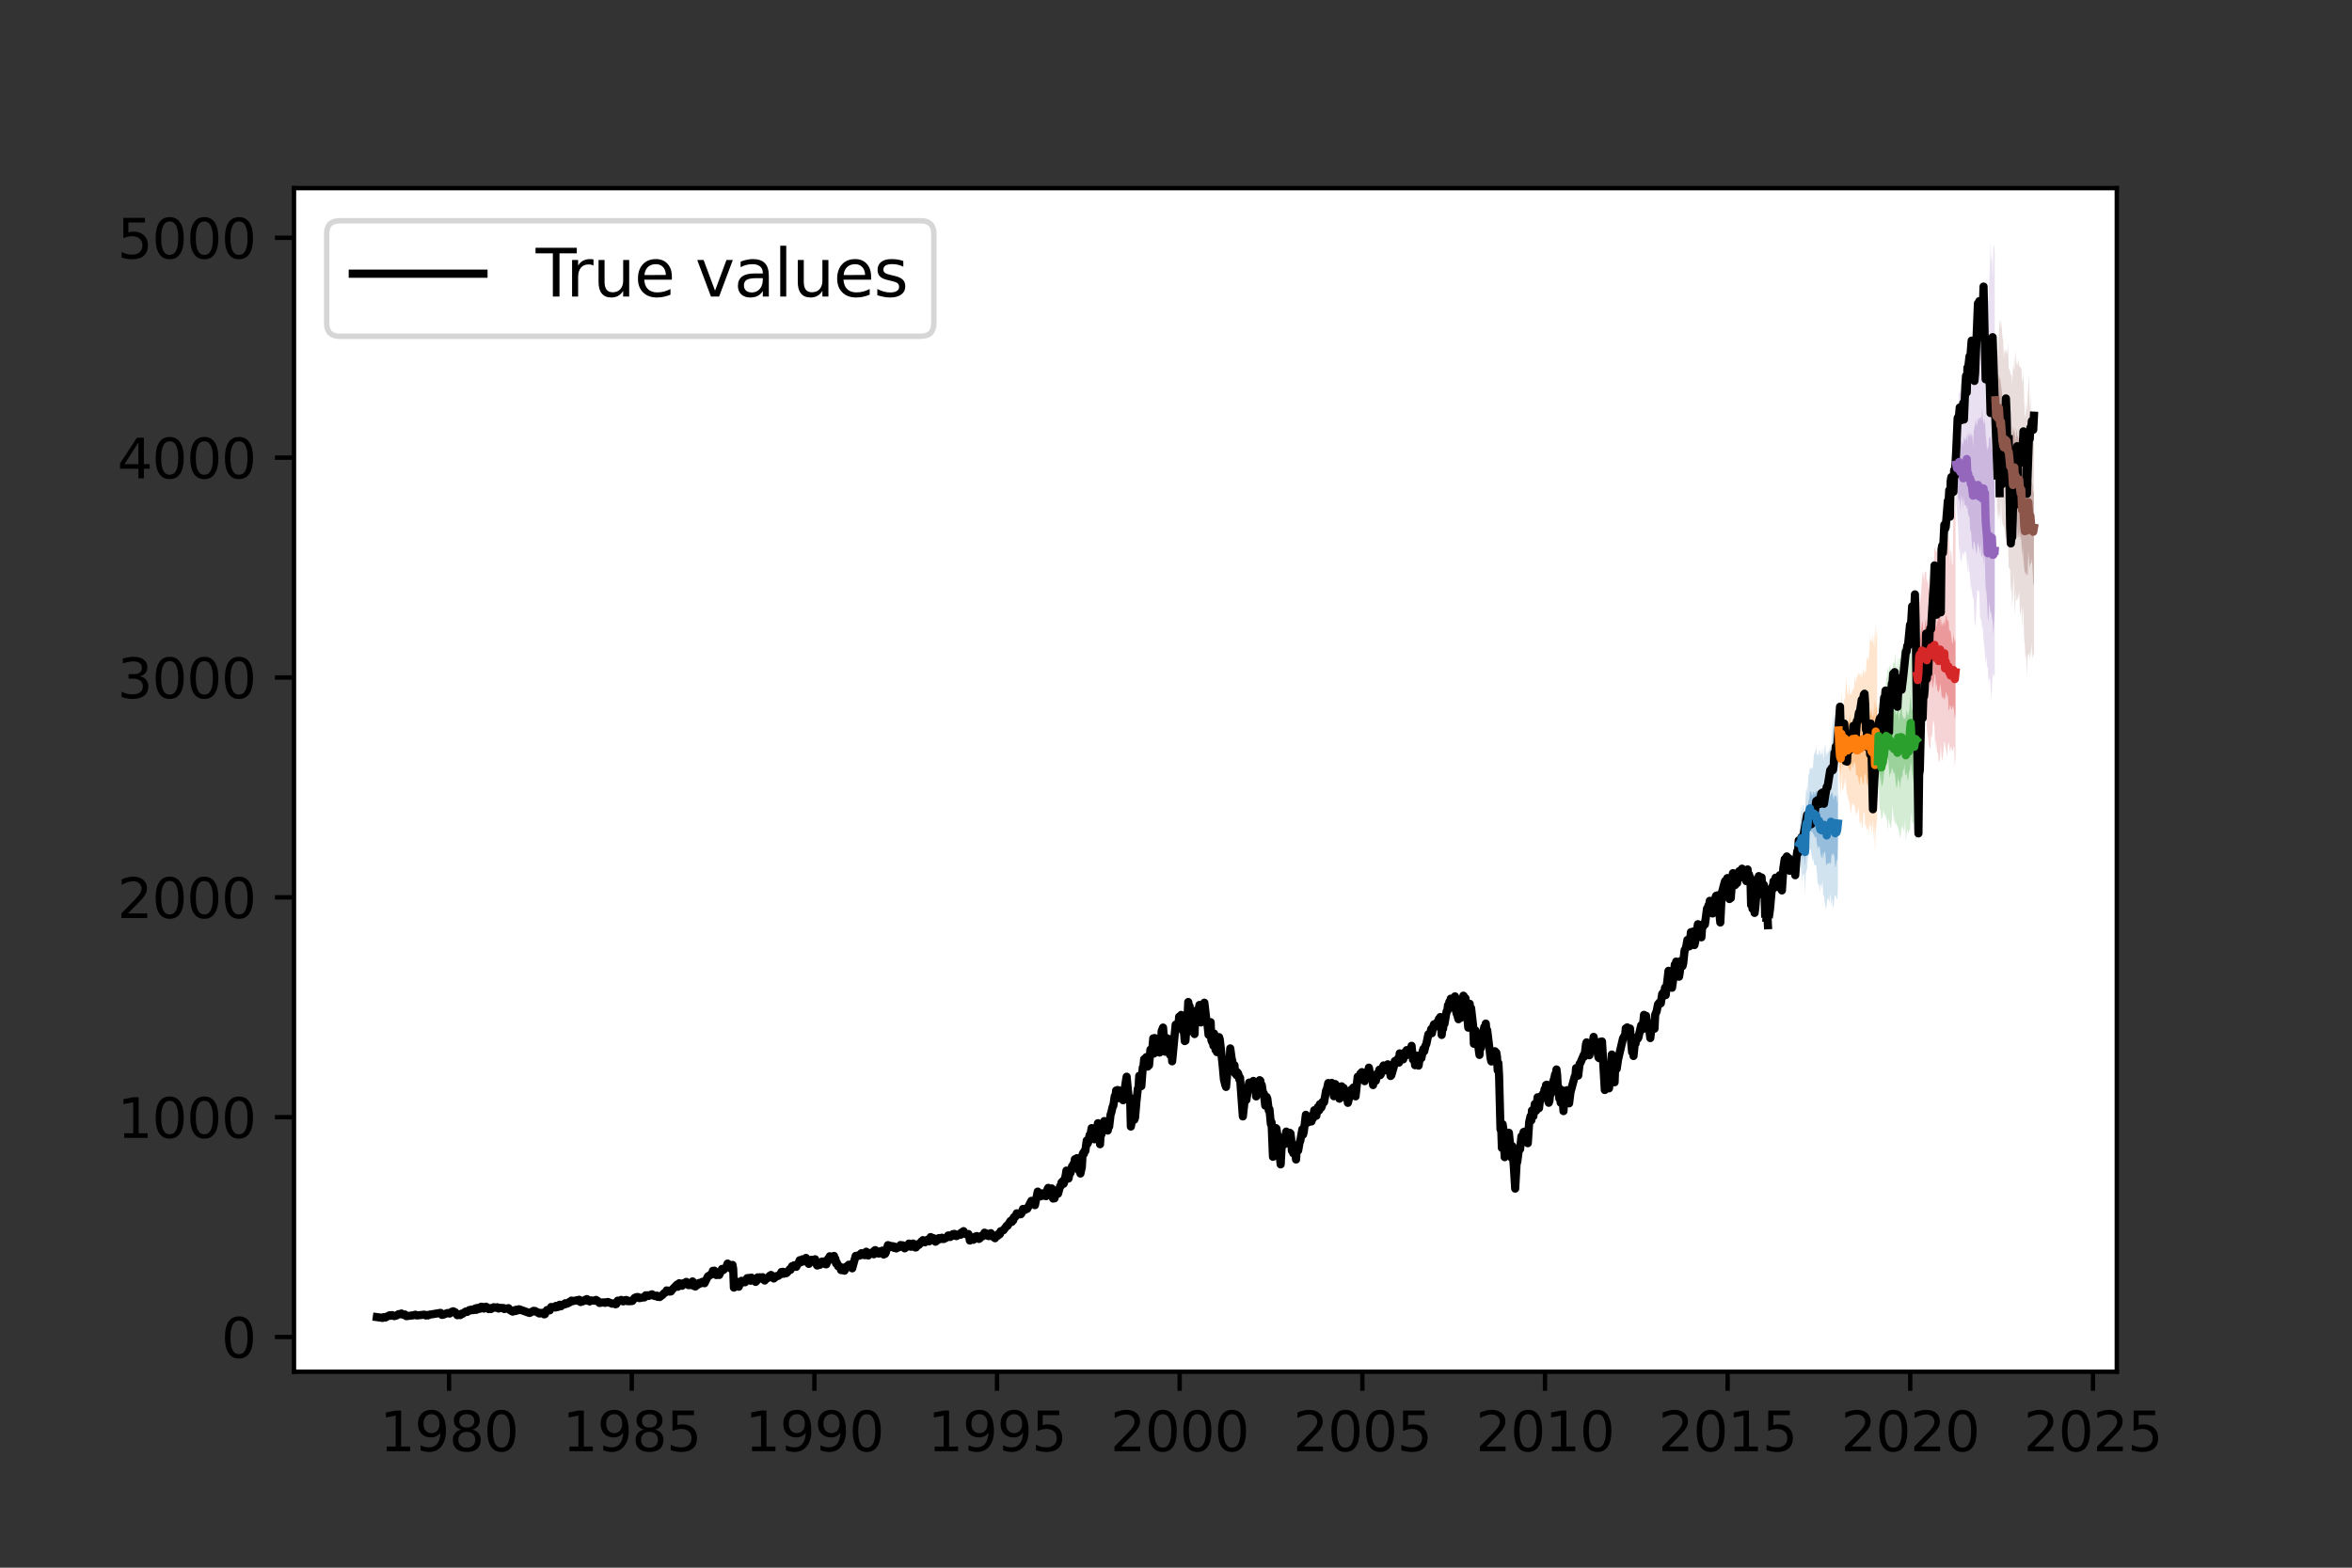 <?xml version="1.0" encoding="utf-8" standalone="no"?>
<!DOCTYPE svg PUBLIC "-//W3C//DTD SVG 1.1//EN"
  "http://www.w3.org/Graphics/SVG/1.1/DTD/svg11.dtd">
<svg xmlns:xlink="http://www.w3.org/1999/xlink" width="432pt" height="288pt" viewBox="0 0 432 288" xmlns="http://www.w3.org/2000/svg" version="1.1">
 <rect x="0" y="0" width="432" height="288" fill="#333333" stroke="none"/>
 <defs>
  <style type="text/css">*{stroke-linejoin: round; stroke-linecap: butt}</style>
 </defs>
 <g id="figure_1">
  <g id="patch_1">
   <path d="M 0 288 
L 432 288 
L 432 0 
L 0 0 
L 0 288 
z
" style="fill: none"/>
  </g>
  <g id="axes_1">
   <g id="patch_2">
    <path d="M 54 252 
L 388.8 252 
L 388.8 34.56 
L 54 34.56 
z
" style="fill: #ffffff"/>
   </g>
   <g id="PolyCollection_1">
    <path d="M 330.505 154.097 
L 330.505 156.022 
L 330.634 156.367 
L 330.763 156.872 
L 330.891 155.823 
L 331.02 158.382 
L 331.148 156.511 
L 331.277 156.723 
L 331.406 157.705 
L 331.534 159.165 
L 331.663 154.998 
L 331.791 153.753 
L 331.92 154.943 
L 332.048 153.913 
L 332.177 153.216 
L 332.306 152.532 
L 332.434 151.409 
L 332.563 152.498 
L 332.691 152.864 
L 332.82 152.747 
L 332.949 152.937 
L 333.077 153.27 
L 333.206 153.393 
L 333.334 153.923 
L 333.463 153.73 
L 333.591 153.712 
L 333.72 155.083 
L 333.849 155.711 
L 333.977 155.782 
L 334.106 155.336 
L 334.234 155.656 
L 334.363 156.656 
L 334.492 157.446 
L 334.62 157.703 
L 334.749 156.581 
L 334.877 157.826 
L 335.006 156.891 
L 335.135 156.309 
L 335.263 156.843 
L 335.392 158.854 
L 335.52 158.941 
L 335.649 158.553 
L 335.777 158.623 
L 335.906 158.638 
L 336.035 158.33 
L 336.163 158.764 
L 336.292 158.598 
L 336.42 156.877 
L 336.549 157.102 
L 336.678 156.718 
L 336.806 157.092 
L 336.935 157.268 
L 337.063 159.22 
L 337.192 159.221 
L 337.32 157.838 
L 337.449 158.295 
L 337.578 155.366 
L 337.578 145.533 
L 337.578 145.533 
L 337.449 147.615 
L 337.32 146.226 
L 337.192 146.132 
L 337.063 146.417 
L 336.935 145.996 
L 336.806 147.018 
L 336.678 146.31 
L 336.549 145.532 
L 336.42 145.695 
L 336.292 145.841 
L 336.163 146.338 
L 336.035 146.311 
L 335.906 147.345 
L 335.777 145.534 
L 335.649 147.236 
L 335.52 147.265 
L 335.392 147.756 
L 335.263 146.692 
L 335.135 146.468 
L 335.006 146.236 
L 334.877 145.712 
L 334.749 146.658 
L 334.62 146.703 
L 334.492 147.567 
L 334.363 147.942 
L 334.234 147.297 
L 334.106 145.87 
L 333.977 146.864 
L 333.849 147.133 
L 333.72 145.885 
L 333.591 145.131 
L 333.463 145.564 
L 333.334 145.953 
L 333.206 145.669 
L 333.077 145.287 
L 332.949 145.991 
L 332.82 146.199 
L 332.691 145.498 
L 332.563 145.372 
L 332.434 145.427 
L 332.306 146.75 
L 332.177 147.159 
L 332.048 148.063 
L 331.92 149.125 
L 331.791 149.332 
L 331.663 149.984 
L 331.534 154.548 
L 331.406 152.53 
L 331.277 151.581 
L 331.148 151.435 
L 331.02 153.694 
L 330.891 151.49 
L 330.763 153.59 
L 330.634 153.367 
L 330.505 154.097 
z
" clip-path="url(#p2d6209518d)" style="fill: #1f77b4; fill-opacity: 0.333"/>
   </g>
   <g id="PolyCollection_2">
    <path d="M 330.505 152.605 
L 330.505 158.353 
L 330.634 158.357 
L 330.763 160.633 
L 330.891 158.856 
L 331.02 162.512 
L 331.148 160.825 
L 331.277 160.588 
L 331.406 160.605 
L 331.534 164.368 
L 331.663 160.397 
L 331.791 160.002 
L 331.92 159.628 
L 332.048 157.568 
L 332.177 157.199 
L 332.306 156.138 
L 332.434 156.172 
L 332.563 156.065 
L 332.691 156.611 
L 332.82 157.548 
L 332.949 158.274 
L 333.077 157.675 
L 333.206 158.831 
L 333.334 158.926 
L 333.463 158.948 
L 333.591 158.959 
L 333.72 160.348 
L 333.849 162.14 
L 333.977 162.619 
L 334.106 162.502 
L 334.234 163.983 
L 334.363 162.321 
L 334.492 162.706 
L 334.62 163.145 
L 334.749 161.564 
L 334.877 164.694 
L 335.006 164.327 
L 335.135 165.55 
L 335.263 166.337 
L 335.392 167.285 
L 335.52 166.092 
L 335.649 165.181 
L 335.777 164.96 
L 335.906 165.345 
L 336.035 165.788 
L 336.163 163.973 
L 336.292 165.545 
L 336.42 166.447 
L 336.549 164.87 
L 336.678 167.053 
L 336.806 166.359 
L 336.935 164.89 
L 337.063 164.424 
L 337.192 164.617 
L 337.32 165.162 
L 337.449 165.187 
L 337.578 163.34 
L 337.578 129.493 
L 337.578 129.493 
L 337.449 131.368 
L 337.32 131.497 
L 337.192 134.242 
L 337.063 131.532 
L 336.935 132.263 
L 336.806 133.479 
L 336.678 130.604 
L 336.549 133.546 
L 336.42 135.761 
L 336.292 138.105 
L 336.163 136.952 
L 336.035 137.533 
L 335.906 138.296 
L 335.777 137.863 
L 335.649 138.53 
L 335.52 138.29 
L 335.392 139.025 
L 335.263 136.645 
L 335.135 137.354 
L 335.006 138.793 
L 334.877 139.62 
L 334.749 137.28 
L 334.62 138.491 
L 334.492 138.343 
L 334.363 139.019 
L 334.234 137.666 
L 334.106 138.038 
L 333.977 138.802 
L 333.849 138.592 
L 333.72 138.534 
L 333.591 137.222 
L 333.463 137.86 
L 333.334 138.606 
L 333.206 138.191 
L 333.077 139.873 
L 332.949 141.394 
L 332.82 140.867 
L 332.691 141.171 
L 332.563 141.324 
L 332.434 140.924 
L 332.306 142.208 
L 332.177 142.166 
L 332.048 144.278 
L 331.92 145.651 
L 331.791 144.434 
L 331.663 146.113 
L 331.534 150.075 
L 331.406 149.727 
L 331.277 147.975 
L 331.148 147.813 
L 331.02 150.295 
L 330.891 147.692 
L 330.763 149.27 
L 330.634 151.328 
L 330.505 152.605 
z
" clip-path="url(#p2d6209518d)" style="fill: #1f77b4; fill-opacity: 0.2"/>
   </g>
   <g id="PolyCollection_3">
    <path d="M 337.706 132.861 
L 337.706 136.026 
L 337.835 138.871 
L 337.963 141.455 
L 338.092 142.168 
L 338.221 138.162 
L 338.349 140.302 
L 338.478 141.248 
L 338.606 140.06 
L 338.735 138.933 
L 338.864 138.68 
L 338.992 138.523 
L 339.121 139.894 
L 339.249 140.039 
L 339.378 141.012 
L 339.506 140.817 
L 339.635 141.36 
L 339.764 141.478 
L 339.892 141.847 
L 340.021 140.707 
L 340.149 140.122 
L 340.278 140.965 
L 340.407 140.876 
L 340.535 139.974 
L 340.664 140.091 
L 340.792 140.456 
L 340.921 142.607 
L 341.049 142.286 
L 341.178 142.537 
L 341.307 142.702 
L 341.435 144.04 
L 341.564 144.176 
L 341.692 142.976 
L 341.821 142.538 
L 341.95 142.913 
L 342.078 143.855 
L 342.207 144.071 
L 342.335 144.003 
L 342.464 142.406 
L 342.593 142.014 
L 342.721 142.507 
L 342.85 144.288 
L 342.978 143.888 
L 343.107 142.814 
L 343.235 143.824 
L 343.364 143.934 
L 343.493 143.766 
L 343.621 143.087 
L 343.75 143.872 
L 343.878 143.606 
L 344.007 142.971 
L 344.136 143.546 
L 344.264 140.941 
L 344.393 145.611 
L 344.521 139.305 
L 344.65 140.495 
L 344.779 141.361 
L 344.779 130.067 
L 344.779 130.067 
L 344.65 129.955 
L 344.521 128.73 
L 344.393 133.272 
L 344.264 128.478 
L 344.136 131.058 
L 344.007 131.631 
L 343.878 131.595 
L 343.75 130.137 
L 343.621 130.562 
L 343.493 131.442 
L 343.364 131.169 
L 343.235 130.672 
L 343.107 130.603 
L 342.978 130.248 
L 342.85 130.094 
L 342.721 129.656 
L 342.593 132.14 
L 342.464 132.357 
L 342.335 132.024 
L 342.207 132.66 
L 342.078 131.48 
L 341.95 131.99 
L 341.821 132.096 
L 341.692 131.408 
L 341.564 132.766 
L 341.435 132.205 
L 341.307 132.657 
L 341.178 133.416 
L 341.049 133.467 
L 340.921 132.826 
L 340.792 132.583 
L 340.664 133.139 
L 340.535 133.242 
L 340.407 133.552 
L 340.278 131.732 
L 340.149 132.716 
L 340.021 133.005 
L 339.892 132.556 
L 339.764 131.231 
L 339.635 132.513 
L 339.506 133.007 
L 339.378 132.848 
L 339.249 134.105 
L 339.121 131.55 
L 338.992 133.221 
L 338.864 133.725 
L 338.735 132.842 
L 338.606 134.432 
L 338.478 135.309 
L 338.349 134.513 
L 338.221 132.36 
L 338.092 137.04 
L 337.963 137.657 
L 337.835 135.431 
L 337.706 132.861 
z
" clip-path="url(#p2d6209518d)" style="fill: #ff7f0e; fill-opacity: 0.333"/>
   </g>
   <g id="PolyCollection_4">
    <path d="M 337.706 130.481 
L 337.706 137.534 
L 337.835 142.669 
L 337.963 144.368 
L 338.092 145.831 
L 338.221 141.792 
L 338.349 145.018 
L 338.478 145.088 
L 338.606 144.915 
L 338.735 143.481 
L 338.864 144.449 
L 338.992 142.69 
L 339.121 145.216 
L 339.249 146.002 
L 339.378 146.235 
L 339.506 146.964 
L 339.635 147.131 
L 339.764 147.871 
L 339.892 149.211 
L 340.021 149.145 
L 340.149 147.993 
L 340.278 147.595 
L 340.407 147.681 
L 340.535 147.999 
L 340.664 147.994 
L 340.792 149.483 
L 340.921 148.976 
L 341.049 149.916 
L 341.178 149.041 
L 341.307 148.186 
L 341.435 149.188 
L 341.564 151.198 
L 341.692 151.438 
L 341.821 150.607 
L 341.95 151.486 
L 342.078 152.52 
L 342.207 150.154 
L 342.335 149.139 
L 342.464 149.357 
L 342.593 151.758 
L 342.721 151.387 
L 342.85 152.341 
L 342.978 152.324 
L 343.107 152.06 
L 343.235 153.307 
L 343.364 150.881 
L 343.493 151.974 
L 343.621 151.641 
L 343.75 153.2 
L 343.878 152.101 
L 344.007 150.561 
L 344.136 154.433 
L 344.264 151.671 
L 344.393 156.968 
L 344.521 152.606 
L 344.65 151.61 
L 344.779 150.295 
L 344.779 115.288 
L 344.779 115.288 
L 344.65 117.275 
L 344.521 114.283 
L 344.393 119.229 
L 344.264 115.781 
L 344.136 118.741 
L 344.007 116.534 
L 343.878 118.066 
L 343.75 117.664 
L 343.621 117.726 
L 343.493 116.561 
L 343.364 119.428 
L 343.235 121.059 
L 343.107 121.451 
L 342.978 120.501 
L 342.85 121.311 
L 342.721 123.658 
L 342.593 123.116 
L 342.464 124.015 
L 342.335 123.175 
L 342.207 123.013 
L 342.078 124.532 
L 341.95 123.271 
L 341.821 124.757 
L 341.692 123.533 
L 341.564 123.886 
L 341.435 123.97 
L 341.307 123.483 
L 341.178 124.546 
L 341.049 124.004 
L 340.921 125.606 
L 340.792 124.525 
L 340.664 124.593 
L 340.535 126.182 
L 340.407 126.633 
L 340.278 126.683 
L 340.149 127.165 
L 340.021 127.645 
L 339.892 127.526 
L 339.764 127.191 
L 339.635 125.854 
L 339.506 127.759 
L 339.378 127.476 
L 339.249 126.467 
L 339.121 124.35 
L 338.992 126.717 
L 338.864 128.585 
L 338.735 128.251 
L 338.606 129.465 
L 338.478 130.459 
L 338.349 129.362 
L 338.221 126.882 
L 338.092 131.18 
L 337.963 133.739 
L 337.835 132.063 
L 337.706 130.481 
z
" clip-path="url(#p2d6209518d)" style="fill: #ff7f0e; fill-opacity: 0.2"/>
   </g>
   <g id="PolyCollection_5">
    <path d="M 344.907 138.2 
L 344.907 142.289 
L 345.036 137.794 
L 345.164 140.899 
L 345.293 143.631 
L 345.421 142.283 
L 345.55 144.206 
L 345.679 144.455 
L 345.807 143.903 
L 345.936 143.29 
L 346.064 142.174 
L 346.193 140.946 
L 346.322 139.014 
L 346.45 139.163 
L 346.579 140.411 
L 346.707 139.282 
L 346.836 139.718 
L 346.964 141.575 
L 347.093 142.869 
L 347.222 142.087 
L 347.35 141.878 
L 347.479 141.203 
L 347.607 141.207 
L 347.736 141.809 
L 347.865 142.319 
L 347.993 141.694 
L 348.122 143.039 
L 348.25 144.171 
L 348.379 144.837 
L 348.508 143.885 
L 348.636 142.65 
L 348.765 143.632 
L 348.893 143.638 
L 349.022 145.057 
L 349.15 143.119 
L 349.279 142.445 
L 349.408 143.194 
L 349.536 141.353 
L 349.665 141.584 
L 349.793 140.24 
L 349.922 142.457 
L 350.051 142.381 
L 350.179 141.846 
L 350.308 142.81 
L 350.436 143.535 
L 350.565 142.567 
L 350.693 141.573 
L 350.822 141.507 
L 350.951 139.918 
L 351.079 140.769 
L 351.208 142.134 
L 351.336 142.749 
L 351.465 143.785 
L 351.594 145.284 
L 351.722 144.517 
L 351.851 143.713 
L 351.979 143.415 
L 351.979 128.899 
L 351.979 128.899 
L 351.851 129.291 
L 351.722 130.342 
L 351.594 129.574 
L 351.465 131.003 
L 351.336 130.251 
L 351.208 130.447 
L 351.079 129.668 
L 350.951 127.703 
L 350.822 128.782 
L 350.693 130.289 
L 350.565 131.105 
L 350.436 131.455 
L 350.308 130.991 
L 350.179 130.386 
L 350.051 131.426 
L 349.922 132.077 
L 349.793 131.988 
L 349.665 131.962 
L 349.536 131.718 
L 349.408 131.266 
L 349.279 129.909 
L 349.15 129.242 
L 349.022 130.895 
L 348.893 131.19 
L 348.765 132.432 
L 348.636 129.856 
L 348.508 130.845 
L 348.379 130.917 
L 348.25 131.435 
L 348.122 130.259 
L 347.993 130.683 
L 347.865 130.344 
L 347.736 131.417 
L 347.607 129.881 
L 347.479 130.999 
L 347.35 131.197 
L 347.222 132.31 
L 347.093 130.739 
L 346.964 129.641 
L 346.836 129.941 
L 346.707 130.563 
L 346.579 130.433 
L 346.45 131.541 
L 346.322 133.192 
L 346.193 133.583 
L 346.064 134.219 
L 345.936 135.441 
L 345.807 135.464 
L 345.679 137.645 
L 345.55 136.821 
L 345.421 134.562 
L 345.293 134.689 
L 345.164 134.227 
L 345.036 132.284 
L 344.907 138.2 
z
" clip-path="url(#p2d6209518d)" style="fill: #2ca02c; fill-opacity: 0.333"/>
   </g>
   <g id="PolyCollection_6">
    <path d="M 344.907 135.161 
L 344.907 146.436 
L 345.036 142.964 
L 345.164 147.002 
L 345.293 148.837 
L 345.421 148.772 
L 345.55 150.68 
L 345.679 150.251 
L 345.807 150.061 
L 345.936 148.767 
L 346.064 149.42 
L 346.193 150.113 
L 346.322 149.297 
L 346.45 150.511 
L 346.579 150.483 
L 346.707 152.898 
L 346.836 150.16 
L 346.964 151.174 
L 347.093 151.269 
L 347.222 152.156 
L 347.35 152.159 
L 347.479 150.414 
L 347.607 148.061 
L 347.736 149.246 
L 347.865 151.349 
L 347.993 150.031 
L 348.122 151.569 
L 348.25 151.02 
L 348.379 151.691 
L 348.508 151.655 
L 348.636 152.111 
L 348.765 152.662 
L 348.893 153.219 
L 349.022 154.012 
L 349.15 153.089 
L 349.279 151.833 
L 349.408 152.529 
L 349.536 151.517 
L 349.665 152.814 
L 349.793 152.416 
L 349.922 150.466 
L 350.051 154.67 
L 350.179 153.352 
L 350.308 152.46 
L 350.436 152.633 
L 350.565 153.202 
L 350.693 152.348 
L 350.822 152.609 
L 350.951 150.445 
L 351.079 149.316 
L 351.208 151.173 
L 351.336 151.346 
L 351.465 150.885 
L 351.594 153.123 
L 351.722 151.089 
L 351.851 153.983 
L 351.979 154.759 
L 351.979 116.069 
L 351.979 116.069 
L 351.851 114.686 
L 351.722 116.017 
L 351.594 116.746 
L 351.465 117.181 
L 351.336 118.206 
L 351.208 118.255 
L 351.079 121.187 
L 350.951 119.155 
L 350.822 118.067 
L 350.693 120.228 
L 350.565 114.787 
L 350.436 120.118 
L 350.308 117.147 
L 350.179 120.799 
L 350.051 118.347 
L 349.922 118.972 
L 349.793 118.451 
L 349.665 120.475 
L 349.536 120.339 
L 349.408 118.986 
L 349.279 118.894 
L 349.15 119.453 
L 349.022 121.044 
L 348.893 120.978 
L 348.765 121.044 
L 348.636 123.168 
L 348.508 120.202 
L 348.379 123.065 
L 348.25 122.422 
L 348.122 119.941 
L 347.993 121.575 
L 347.865 121.984 
L 347.736 121.439 
L 347.607 123.146 
L 347.479 122.891 
L 347.35 123.512 
L 347.222 122.094 
L 347.093 122.454 
L 346.964 122.842 
L 346.836 123.613 
L 346.707 122.271 
L 346.579 124.636 
L 346.45 124.395 
L 346.322 127.311 
L 346.193 129.68 
L 346.064 131.149 
L 345.936 130.642 
L 345.807 130.131 
L 345.679 130.417 
L 345.55 130.647 
L 345.421 130.77 
L 345.293 129.774 
L 345.164 131.01 
L 345.036 129.11 
L 344.907 135.161 
z
" clip-path="url(#p2d6209518d)" style="fill: #2ca02c; fill-opacity: 0.2"/>
   </g>
   <g id="PolyCollection_7">
    <path d="M 352.108 122.493 
L 352.108 126.535 
L 352.237 127.186 
L 352.365 126.772 
L 352.494 124.283 
L 352.622 124.823 
L 352.751 125.325 
L 352.879 123.985 
L 353.008 123.288 
L 353.137 122.164 
L 353.265 124.704 
L 353.394 124.576 
L 353.522 124.059 
L 353.651 125.128 
L 353.78 126.259 
L 353.908 127.808 
L 354.037 127.655 
L 354.165 126.301 
L 354.294 125.594 
L 354.422 125.469 
L 354.551 126.141 
L 354.68 124.791 
L 354.808 124.736 
L 354.937 126.538 
L 355.065 126.073 
L 355.194 125.261 
L 355.323 124.015 
L 355.451 123.852 
L 355.58 126.338 
L 355.708 125.476 
L 355.837 126.952 
L 355.966 126.805 
L 356.094 127.314 
L 356.223 126.514 
L 356.351 125.579 
L 356.48 126.292 
L 356.608 127.727 
L 356.737 128.372 
L 356.866 127.74 
L 356.994 128.711 
L 357.123 128.08 
L 357.251 128.631 
L 357.38 127.196 
L 357.509 127.253 
L 357.637 128.078 
L 357.766 127.65 
L 357.894 130.19 
L 358.023 130.662 
L 358.151 129.486 
L 358.28 129.68 
L 358.409 130.321 
L 358.537 130.282 
L 358.666 129.616 
L 358.794 129.853 
L 358.923 130.585 
L 359.052 132.204 
L 359.18 131.016 
L 359.18 117.098 
L 359.18 117.098 
L 359.052 118.003 
L 358.923 117.524 
L 358.794 116.402 
L 358.666 118.376 
L 358.537 117.946 
L 358.409 116.9 
L 358.28 116.013 
L 358.151 115.793 
L 358.023 115.897 
L 357.894 113.927 
L 357.766 114.048 
L 357.637 113.923 
L 357.509 113.016 
L 357.38 113.283 
L 357.251 114.906 
L 357.123 113.821 
L 356.994 115.017 
L 356.866 114.178 
L 356.737 115.125 
L 356.608 113.702 
L 356.48 115.218 
L 356.351 113.093 
L 356.223 112.649 
L 356.094 113.325 
L 355.966 114.068 
L 355.837 114.134 
L 355.708 115.244 
L 355.58 114.823 
L 355.451 111.664 
L 355.323 112.857 
L 355.194 113.804 
L 355.065 113.71 
L 354.937 114.42 
L 354.808 114.176 
L 354.68 114.725 
L 354.551 114.967 
L 354.422 115.183 
L 354.294 114.586 
L 354.165 114.013 
L 354.037 114.181 
L 353.908 115.487 
L 353.78 114.831 
L 353.651 113.719 
L 353.522 115.254 
L 353.394 116.51 
L 353.265 116.052 
L 353.137 114.022 
L 353.008 114.488 
L 352.879 115.637 
L 352.751 116.594 
L 352.622 117.397 
L 352.494 117.058 
L 352.365 119.754 
L 352.237 121.984 
L 352.108 122.493 
z
" clip-path="url(#p2d6209518d)" style="fill: #d62728; fill-opacity: 0.333"/>
   </g>
   <g id="PolyCollection_8">
    <path d="M 352.108 117.169 
L 352.108 129.033 
L 352.237 131.439 
L 352.365 130.842 
L 352.494 129.992 
L 352.622 129.602 
L 352.751 131.593 
L 352.879 128.818 
L 353.008 129.8 
L 353.137 130.851 
L 353.265 131.13 
L 353.394 131.252 
L 353.522 130.012 
L 353.651 129.297 
L 353.78 129.781 
L 353.908 133.943 
L 354.037 134.772 
L 354.165 135.732 
L 354.294 137.005 
L 354.422 137.336 
L 354.551 137.699 
L 354.68 135.162 
L 354.808 135.501 
L 354.937 134.261 
L 355.065 132.248 
L 355.194 132.74 
L 355.323 133.636 
L 355.451 137.587 
L 355.58 135.807 
L 355.708 137.242 
L 355.837 138.579 
L 355.966 138.08 
L 356.094 139.975 
L 356.223 139.963 
L 356.351 139.088 
L 356.48 136.77 
L 356.608 138.759 
L 356.737 139.94 
L 356.866 138.775 
L 356.994 137.546 
L 357.123 136.046 
L 357.251 136.623 
L 357.38 137.593 
L 357.509 137.958 
L 357.637 139.207 
L 357.766 137.036 
L 357.894 136.298 
L 358.023 136.985 
L 358.151 138.229 
L 358.28 137.309 
L 358.409 137.273 
L 358.537 138.048 
L 358.666 137.877 
L 358.794 137.467 
L 358.923 136.983 
L 359.052 141.04 
L 359.18 138.869 
L 359.18 90.139 
L 359.18 90.139 
L 359.052 93.369 
L 358.923 94.171 
L 358.794 91.571 
L 358.666 103.552 
L 358.537 103.696 
L 358.409 101.298 
L 358.28 101.237 
L 358.151 103.546 
L 358.023 98.185 
L 357.894 99.768 
L 357.766 98.697 
L 357.637 98.893 
L 357.509 100.463 
L 357.38 98.645 
L 357.251 97.357 
L 357.123 98.542 
L 356.994 97.968 
L 356.866 99.39 
L 356.737 98.663 
L 356.608 100.745 
L 356.48 100.468 
L 356.351 104.368 
L 356.223 101.897 
L 356.094 102.146 
L 355.966 102.692 
L 355.837 100.938 
L 355.708 101.303 
L 355.58 101.47 
L 355.451 100.759 
L 355.323 100.473 
L 355.194 103.685 
L 355.065 104.313 
L 354.937 104.651 
L 354.808 104.005 
L 354.68 104.839 
L 354.551 106.35 
L 354.422 108.371 
L 354.294 105.615 
L 354.165 107.988 
L 354.037 106.258 
L 353.908 107.136 
L 353.78 104.994 
L 353.651 104.991 
L 353.522 105.156 
L 353.394 106.922 
L 353.265 105.498 
L 353.137 105.001 
L 353.008 106.889 
L 352.879 108.604 
L 352.751 109.641 
L 352.622 110.615 
L 352.494 110.527 
L 352.365 114.216 
L 352.237 116.239 
L 352.108 117.169 
z
" clip-path="url(#p2d6209518d)" style="fill: #d62728; fill-opacity: 0.2"/>
   </g>
   <g id="PolyCollection_9">
    <path d="M 359.309 83.497 
L 359.309 87.266 
L 359.437 89.321 
L 359.566 89.68 
L 359.695 91.549 
L 359.823 91.778 
L 359.952 92.135 
L 360.08 93.915 
L 360.209 90.683 
L 360.337 92.316 
L 360.466 91.072 
L 360.595 93.649 
L 360.723 91.321 
L 360.852 92.86 
L 360.98 92.814 
L 361.109 92.805 
L 361.238 93.582 
L 361.366 92.999 
L 361.495 94.527 
L 361.623 94.813 
L 361.752 94.972 
L 361.88 97.828 
L 362.009 97.246 
L 362.138 99.302 
L 362.266 100.786 
L 362.395 101.118 
L 362.523 99.378 
L 362.652 99.534 
L 362.781 100.266 
L 362.909 101.143 
L 363.038 101.989 
L 363.166 100.594 
L 363.295 99.584 
L 363.424 100.32 
L 363.552 100.68 
L 363.681 101.983 
L 363.809 99.639 
L 363.938 102.09 
L 364.066 102.398 
L 364.195 101.312 
L 364.324 103.981 
L 364.452 100.624 
L 364.581 103.922 
L 364.709 108.213 
L 364.838 108.635 
L 364.967 110.442 
L 365.095 113.424 
L 365.224 114.191 
L 365.352 110.574 
L 365.481 111.618 
L 365.609 112.575 
L 365.738 112.609 
L 365.867 113.558 
L 365.995 114.126 
L 366.124 116.594 
L 366.252 114.461 
L 366.381 112.228 
L 366.381 85.997 
L 366.381 85.997 
L 366.252 86.131 
L 366.124 87.519 
L 365.995 82.562 
L 365.867 82.79 
L 365.738 82.005 
L 365.609 80.431 
L 365.481 80.173 
L 365.352 80.531 
L 365.224 82.424 
L 365.095 81.947 
L 364.967 82.809 
L 364.838 80.852 
L 364.709 79.706 
L 364.581 76.893 
L 364.452 77.995 
L 364.324 77.613 
L 364.195 76.957 
L 364.066 74.949 
L 363.938 77.348 
L 363.809 76.489 
L 363.681 76.836 
L 363.552 76.732 
L 363.424 77.358 
L 363.295 76.676 
L 363.166 78.162 
L 363.038 78.123 
L 362.909 76.964 
L 362.781 77.943 
L 362.652 78.521 
L 362.523 79.167 
L 362.395 82.147 
L 362.266 80.151 
L 362.138 79.601 
L 362.009 80.521 
L 361.88 79.392 
L 361.752 80.105 
L 361.623 80.078 
L 361.495 79.218 
L 361.366 81.541 
L 361.238 79.687 
L 361.109 80.888 
L 360.98 80.421 
L 360.852 80.996 
L 360.723 80.043 
L 360.595 82.12 
L 360.466 81.045 
L 360.337 81.549 
L 360.209 80.591 
L 360.08 81.762 
L 359.952 81.436 
L 359.823 80.336 
L 359.695 80.359 
L 359.566 81.753 
L 359.437 83.091 
L 359.309 83.497 
z
" clip-path="url(#p2d6209518d)" style="fill: #9467bd; fill-opacity: 0.333"/>
   </g>
   <g id="PolyCollection_10">
    <path d="M 359.309 80.123 
L 359.309 92.613 
L 359.437 93.555 
L 359.566 95.83 
L 359.695 97.839 
L 359.823 101.929 
L 359.952 100.281 
L 360.08 102.711 
L 360.209 103.192 
L 360.337 102.65 
L 360.466 101.247 
L 360.595 101.674 
L 360.723 102.102 
L 360.852 101.295 
L 360.98 101.277 
L 361.109 101.652 
L 361.238 103.022 
L 361.366 105.207 
L 361.495 102.749 
L 361.623 105.018 
L 361.752 105.043 
L 361.88 106.674 
L 362.009 108.746 
L 362.138 107.554 
L 362.266 109.198 
L 362.395 110.095 
L 362.523 109.726 
L 362.652 113.833 
L 362.781 115.313 
L 362.909 113.705 
L 363.038 110.596 
L 363.166 108.315 
L 363.295 108.531 
L 363.424 108.421 
L 363.552 108.997 
L 363.681 113.309 
L 363.809 113.696 
L 363.938 114.09 
L 364.066 115.616 
L 364.195 114.989 
L 364.324 117.618 
L 364.452 118.616 
L 364.581 120.458 
L 364.709 121.879 
L 364.838 120.388 
L 364.967 122.63 
L 365.095 122.324 
L 365.224 125.541 
L 365.352 124.507 
L 365.481 124.715 
L 365.609 125.776 
L 365.738 128.588 
L 365.867 126.342 
L 365.995 123.33 
L 366.124 124.502 
L 366.252 123.942 
L 366.381 124.151 
L 366.381 46.733 
L 366.381 46.733 
L 366.252 44.931 
L 366.124 45.298 
L 365.995 51.508 
L 365.867 46.689 
L 365.738 48.239 
L 365.609 44.444 
L 365.481 49.515 
L 365.352 51.659 
L 365.224 55.06 
L 365.095 55.462 
L 364.967 50.472 
L 364.838 52.305 
L 364.709 53.594 
L 364.581 53.033 
L 364.452 57.513 
L 364.324 52.657 
L 364.195 56.736 
L 364.066 59.765 
L 363.938 56.67 
L 363.809 58.191 
L 363.681 57.021 
L 363.552 57.887 
L 363.424 56.698 
L 363.295 55.993 
L 363.166 61.919 
L 363.038 62.836 
L 362.909 62.101 
L 362.781 64.099 
L 362.652 67.777 
L 362.523 64.859 
L 362.395 63.893 
L 362.266 66.673 
L 362.138 66.691 
L 362.009 68.936 
L 361.88 70.317 
L 361.752 70.024 
L 361.623 69.547 
L 361.495 70.561 
L 361.366 69.415 
L 361.238 67.087 
L 361.109 69.872 
L 360.98 70.271 
L 360.852 71.895 
L 360.723 71.711 
L 360.595 71.457 
L 360.466 72.899 
L 360.337 71.858 
L 360.209 71.953 
L 360.08 71.982 
L 359.952 72.306 
L 359.823 71.741 
L 359.695 75.34 
L 359.566 75.738 
L 359.437 77.829 
L 359.309 80.123 
z
" clip-path="url(#p2d6209518d)" style="fill: #9467bd; fill-opacity: 0.2"/>
   </g>
   <g id="PolyCollection_11">
    <path d="M 366.51 70.811 
L 366.51 76.908 
L 366.638 79.853 
L 366.767 82.33 
L 366.895 83.954 
L 367.024 83.301 
L 367.153 84.463 
L 367.281 84.63 
L 367.41 85.087 
L 367.538 86.669 
L 367.667 86.853 
L 367.795 88.444 
L 367.924 89.432 
L 368.053 89.588 
L 368.181 87.969 
L 368.31 86.895 
L 368.438 89.303 
L 368.567 90.512 
L 368.696 87.864 
L 368.824 89.208 
L 368.953 91.682 
L 369.081 91.868 
L 369.21 93.515 
L 369.338 95.052 
L 369.467 96.527 
L 369.596 96.557 
L 369.724 98.4 
L 369.853 94.753 
L 369.981 95.482 
L 370.11 96.086 
L 370.239 94.605 
L 370.367 95.894 
L 370.496 96.655 
L 370.624 98.767 
L 370.753 98.603 
L 370.882 97.391 
L 371.01 99.292 
L 371.139 98.269 
L 371.267 99.335 
L 371.396 102.282 
L 371.524 100.464 
L 371.653 102.673 
L 371.782 104.214 
L 371.91 105.455 
L 372.039 104.825 
L 372.167 105.693 
L 372.296 105.417 
L 372.425 105.795 
L 372.553 101.214 
L 372.682 102.915 
L 372.81 104.412 
L 372.939 103.456 
L 373.067 103.531 
L 373.196 102.6 
L 373.325 104.429 
L 373.453 107.397 
L 373.582 107.397 
L 373.582 90.322 
L 373.582 90.322 
L 373.453 90.47 
L 373.325 88.976 
L 373.196 88.754 
L 373.067 88.161 
L 372.939 88.753 
L 372.81 87.87 
L 372.682 86.065 
L 372.553 84.761 
L 372.425 86.392 
L 372.296 88.598 
L 372.167 87.365 
L 372.039 87.707 
L 371.91 89.524 
L 371.782 89.113 
L 371.653 85.002 
L 371.524 86.163 
L 371.396 86.328 
L 371.267 82.512 
L 371.139 82.443 
L 371.01 80.419 
L 370.882 81.044 
L 370.753 80.591 
L 370.624 80.187 
L 370.496 79.956 
L 370.367 78.657 
L 370.239 81.063 
L 370.11 79.875 
L 369.981 78.46 
L 369.853 79.636 
L 369.724 78.135 
L 369.596 80.348 
L 369.467 79.816 
L 369.338 77.511 
L 369.21 76.06 
L 369.081 77.705 
L 368.953 73.655 
L 368.824 74.309 
L 368.696 74.022 
L 368.567 73.245 
L 368.438 73.87 
L 368.31 74.034 
L 368.181 73.39 
L 368.053 72.481 
L 367.924 74.309 
L 367.795 73.501 
L 367.667 71.75 
L 367.538 70.919 
L 367.41 69.804 
L 367.281 69.394 
L 367.153 68.78 
L 367.024 69.874 
L 366.895 72.352 
L 366.767 72.467 
L 366.638 72.993 
L 366.51 70.811 
z
" clip-path="url(#p2d6209518d)" style="fill: #8c564b; fill-opacity: 0.333"/>
   </g>
   <g id="PolyCollection_12">
    <path d="M 366.51 65.96 
L 366.51 80.664 
L 366.638 89.636 
L 366.767 91.647 
L 366.895 95.952 
L 367.024 93.23 
L 367.153 95.368 
L 367.281 94.017 
L 367.41 96.945 
L 367.538 90.987 
L 367.667 95.268 
L 367.795 96.051 
L 367.924 96.563 
L 368.053 96.573 
L 368.181 97.105 
L 368.31 98.904 
L 368.438 98.793 
L 368.567 100.773 
L 368.696 99.906 
L 368.824 99.531 
L 368.953 104.373 
L 369.081 104.275 
L 369.21 104.736 
L 369.338 109.074 
L 369.467 107.159 
L 369.596 111.657 
L 369.724 109.623 
L 369.853 105.108 
L 369.981 110.224 
L 370.11 113.111 
L 370.239 108.493 
L 370.367 110.284 
L 370.496 110.312 
L 370.624 109.78 
L 370.753 109.505 
L 370.882 108.575 
L 371.01 113.011 
L 371.139 112.518 
L 371.267 111.102 
L 371.396 115.683 
L 371.524 111.267 
L 371.653 112.956 
L 371.782 117.147 
L 371.91 118.673 
L 372.039 121.181 
L 372.167 120.129 
L 372.296 124.456 
L 372.425 120.433 
L 372.553 120.377 
L 372.682 119.936 
L 372.81 121.33 
L 372.939 119.095 
L 373.067 120.833 
L 373.196 118.004 
L 373.325 121.203 
L 373.453 120.184 
L 373.582 120.642 
L 373.582 78.01 
L 373.582 78.01 
L 373.453 78.336 
L 373.325 76.713 
L 373.196 75.009 
L 373.067 77.842 
L 372.939 72.204 
L 372.81 75.794 
L 372.682 68.901 
L 372.553 70.8 
L 372.425 72.907 
L 372.296 75.676 
L 372.167 73.801 
L 372.039 76.19 
L 371.91 76.526 
L 371.782 73.215 
L 371.653 68.201 
L 371.524 69.897 
L 371.396 70.087 
L 371.267 67.773 
L 371.139 67.374 
L 371.01 67.612 
L 370.882 67.129 
L 370.753 65.917 
L 370.624 67.442 
L 370.496 66.389 
L 370.367 67.147 
L 370.239 64.091 
L 370.11 68.447 
L 369.981 65.324 
L 369.853 67.951 
L 369.724 67.243 
L 369.596 70.62 
L 369.467 68.702 
L 369.338 68.959 
L 369.21 68.303 
L 369.081 67.649 
L 368.953 67.973 
L 368.824 63.015 
L 368.696 65.095 
L 368.567 63.986 
L 368.438 65.218 
L 368.31 64.399 
L 368.181 64.048 
L 368.053 66.013 
L 367.924 62.498 
L 367.795 61.853 
L 367.667 60.245 
L 367.538 58.661 
L 367.41 60.422 
L 367.281 58.584 
L 367.153 60.695 
L 367.024 64.143 
L 366.895 65.359 
L 366.767 65.194 
L 366.638 67.289 
L 366.51 65.96 
z
" clip-path="url(#p2d6209518d)" style="fill: #8c564b; fill-opacity: 0.2"/>
   </g>
   <g id="matplotlib.axis_1">
    <g id="xtick_1">
     <g id="line2d_1">
      <defs>
       <path id="m51bae9e3dc" d="M 0 0 
L 0 3.5 
" style="stroke: #000000; stroke-width: 0.8"/>
      </defs>
      <g>
       <use xlink:href="#m51bae9e3dc" x="82.481" y="252" style="stroke: #000000; stroke-width: 0.8"/>
      </g>
     </g>
     <g id="text_1">
      <!-- 1980 -->
      <g transform="translate(69.756 266.598) scale(0.1 -0.1)">
       <defs>
        <path id="DejaVuSans-31" d="M 794 531 
L 1825 531 
L 1825 4091 
L 703 3866 
L 703 4441 
L 1819 4666 
L 2450 4666 
L 2450 531 
L 3481 531 
L 3481 0 
L 794 0 
L 794 531 
z
" transform="scale(0.016)"/>
        <path id="DejaVuSans-39" d="M 703 97 
L 703 672 
Q 941 559 1184 500 
Q 1428 441 1663 441 
Q 2288 441 2617 861 
Q 2947 1281 2994 2138 
Q 2813 1869 2534 1725 
Q 2256 1581 1919 1581 
Q 1219 1581 811 2004 
Q 403 2428 403 3163 
Q 403 3881 828 4315 
Q 1253 4750 1959 4750 
Q 2769 4750 3195 4129 
Q 3622 3509 3622 2328 
Q 3622 1225 3098 567 
Q 2575 -91 1691 -91 
Q 1453 -91 1209 -44 
Q 966 3 703 97 
z
M 1959 2075 
Q 2384 2075 2632 2365 
Q 2881 2656 2881 3163 
Q 2881 3666 2632 3958 
Q 2384 4250 1959 4250 
Q 1534 4250 1286 3958 
Q 1038 3666 1038 3163 
Q 1038 2656 1286 2365 
Q 1534 2075 1959 2075 
z
" transform="scale(0.016)"/>
        <path id="DejaVuSans-38" d="M 2034 2216 
Q 1584 2216 1326 1975 
Q 1069 1734 1069 1313 
Q 1069 891 1326 650 
Q 1584 409 2034 409 
Q 2484 409 2743 651 
Q 3003 894 3003 1313 
Q 3003 1734 2745 1975 
Q 2488 2216 2034 2216 
z
M 1403 2484 
Q 997 2584 770 2862 
Q 544 3141 544 3541 
Q 544 4100 942 4425 
Q 1341 4750 2034 4750 
Q 2731 4750 3128 4425 
Q 3525 4100 3525 3541 
Q 3525 3141 3298 2862 
Q 3072 2584 2669 2484 
Q 3125 2378 3379 2068 
Q 3634 1759 3634 1313 
Q 3634 634 3220 271 
Q 2806 -91 2034 -91 
Q 1263 -91 848 271 
Q 434 634 434 1313 
Q 434 1759 690 2068 
Q 947 2378 1403 2484 
z
M 1172 3481 
Q 1172 3119 1398 2916 
Q 1625 2713 2034 2713 
Q 2441 2713 2670 2916 
Q 2900 3119 2900 3481 
Q 2900 3844 2670 4047 
Q 2441 4250 2034 4250 
Q 1625 4250 1398 4047 
Q 1172 3844 1172 3481 
z
" transform="scale(0.016)"/>
        <path id="DejaVuSans-30" d="M 2034 4250 
Q 1547 4250 1301 3770 
Q 1056 3291 1056 2328 
Q 1056 1369 1301 889 
Q 1547 409 2034 409 
Q 2525 409 2770 889 
Q 3016 1369 3016 2328 
Q 3016 3291 2770 3770 
Q 2525 4250 2034 4250 
z
M 2034 4750 
Q 2819 4750 3233 4129 
Q 3647 3509 3647 2328 
Q 3647 1150 3233 529 
Q 2819 -91 2034 -91 
Q 1250 -91 836 529 
Q 422 1150 422 2328 
Q 422 3509 836 4129 
Q 1250 4750 2034 4750 
z
" transform="scale(0.016)"/>
       </defs>
       <use xlink:href="#DejaVuSans-31"/>
       <use xlink:href="#DejaVuSans-39" x="63.623"/>
       <use xlink:href="#DejaVuSans-38" x="127.246"/>
       <use xlink:href="#DejaVuSans-30" x="190.869"/>
      </g>
     </g>
    </g>
    <g id="xtick_2">
     <g id="line2d_2">
      <g>
       <use xlink:href="#m51bae9e3dc" x="116.042" y="252" style="stroke: #000000; stroke-width: 0.8"/>
      </g>
     </g>
     <g id="text_2">
      <!-- 1985 -->
      <g transform="translate(103.317 266.598) scale(0.1 -0.1)">
       <defs>
        <path id="DejaVuSans-35" d="M 691 4666 
L 3169 4666 
L 3169 4134 
L 1269 4134 
L 1269 2991 
Q 1406 3038 1543 3061 
Q 1681 3084 1819 3084 
Q 2600 3084 3056 2656 
Q 3513 2228 3513 1497 
Q 3513 744 3044 326 
Q 2575 -91 1722 -91 
Q 1428 -91 1123 -41 
Q 819 9 494 109 
L 494 744 
Q 775 591 1075 516 
Q 1375 441 1709 441 
Q 2250 441 2565 725 
Q 2881 1009 2881 1497 
Q 2881 1984 2565 2268 
Q 2250 2553 1709 2553 
Q 1456 2553 1204 2497 
Q 953 2441 691 2322 
L 691 4666 
z
" transform="scale(0.016)"/>
       </defs>
       <use xlink:href="#DejaVuSans-31"/>
       <use xlink:href="#DejaVuSans-39" x="63.623"/>
       <use xlink:href="#DejaVuSans-38" x="127.246"/>
       <use xlink:href="#DejaVuSans-35" x="190.869"/>
      </g>
     </g>
    </g>
    <g id="xtick_3">
     <g id="line2d_3">
      <g>
       <use xlink:href="#m51bae9e3dc" x="149.585" y="252" style="stroke: #000000; stroke-width: 0.8"/>
      </g>
     </g>
     <g id="text_3">
      <!-- 1990 -->
      <g transform="translate(136.86 266.598) scale(0.1 -0.1)">
       <use xlink:href="#DejaVuSans-31"/>
       <use xlink:href="#DejaVuSans-39" x="63.623"/>
       <use xlink:href="#DejaVuSans-39" x="127.246"/>
       <use xlink:href="#DejaVuSans-30" x="190.869"/>
      </g>
     </g>
    </g>
    <g id="xtick_4">
     <g id="line2d_4">
      <g>
       <use xlink:href="#m51bae9e3dc" x="183.127" y="252" style="stroke: #000000; stroke-width: 0.8"/>
      </g>
     </g>
     <g id="text_4">
      <!-- 1995 -->
      <g transform="translate(170.402 266.598) scale(0.1 -0.1)">
       <use xlink:href="#DejaVuSans-31"/>
       <use xlink:href="#DejaVuSans-39" x="63.623"/>
       <use xlink:href="#DejaVuSans-39" x="127.246"/>
       <use xlink:href="#DejaVuSans-35" x="190.869"/>
      </g>
     </g>
    </g>
    <g id="xtick_5">
     <g id="line2d_5">
      <g>
       <use xlink:href="#m51bae9e3dc" x="216.67" y="252" style="stroke: #000000; stroke-width: 0.8"/>
      </g>
     </g>
     <g id="text_5">
      <!-- 2000 -->
      <g transform="translate(203.945 266.598) scale(0.1 -0.1)">
       <defs>
        <path id="DejaVuSans-32" d="M 1228 531 
L 3431 531 
L 3431 0 
L 469 0 
L 469 531 
Q 828 903 1448 1529 
Q 2069 2156 2228 2338 
Q 2531 2678 2651 2914 
Q 2772 3150 2772 3378 
Q 2772 3750 2511 3984 
Q 2250 4219 1831 4219 
Q 1534 4219 1204 4116 
Q 875 4013 500 3803 
L 500 4441 
Q 881 4594 1212 4672 
Q 1544 4750 1819 4750 
Q 2544 4750 2975 4387 
Q 3406 4025 3406 3419 
Q 3406 3131 3298 2873 
Q 3191 2616 2906 2266 
Q 2828 2175 2409 1742 
Q 1991 1309 1228 531 
z
" transform="scale(0.016)"/>
       </defs>
       <use xlink:href="#DejaVuSans-32"/>
       <use xlink:href="#DejaVuSans-30" x="63.623"/>
       <use xlink:href="#DejaVuSans-30" x="127.246"/>
       <use xlink:href="#DejaVuSans-30" x="190.869"/>
      </g>
     </g>
    </g>
    <g id="xtick_6">
     <g id="line2d_6">
      <g>
       <use xlink:href="#m51bae9e3dc" x="250.231" y="252" style="stroke: #000000; stroke-width: 0.8"/>
      </g>
     </g>
     <g id="text_6">
      <!-- 2005 -->
      <g transform="translate(237.506 266.598) scale(0.1 -0.1)">
       <use xlink:href="#DejaVuSans-32"/>
       <use xlink:href="#DejaVuSans-30" x="63.623"/>
       <use xlink:href="#DejaVuSans-30" x="127.246"/>
       <use xlink:href="#DejaVuSans-35" x="190.869"/>
      </g>
     </g>
    </g>
    <g id="xtick_7">
     <g id="line2d_7">
      <g>
       <use xlink:href="#m51bae9e3dc" x="283.774" y="252" style="stroke: #000000; stroke-width: 0.8"/>
      </g>
     </g>
     <g id="text_7">
      <!-- 2010 -->
      <g transform="translate(271.049 266.598) scale(0.1 -0.1)">
       <use xlink:href="#DejaVuSans-32"/>
       <use xlink:href="#DejaVuSans-30" x="63.623"/>
       <use xlink:href="#DejaVuSans-31" x="127.246"/>
       <use xlink:href="#DejaVuSans-30" x="190.869"/>
      </g>
     </g>
    </g>
    <g id="xtick_8">
     <g id="line2d_8">
      <g>
       <use xlink:href="#m51bae9e3dc" x="317.316" y="252" style="stroke: #000000; stroke-width: 0.8"/>
      </g>
     </g>
     <g id="text_8">
      <!-- 2015 -->
      <g transform="translate(304.591 266.598) scale(0.1 -0.1)">
       <use xlink:href="#DejaVuSans-32"/>
       <use xlink:href="#DejaVuSans-30" x="63.623"/>
       <use xlink:href="#DejaVuSans-31" x="127.246"/>
       <use xlink:href="#DejaVuSans-35" x="190.869"/>
      </g>
     </g>
    </g>
    <g id="xtick_9">
     <g id="line2d_9">
      <g>
       <use xlink:href="#m51bae9e3dc" x="350.859" y="252" style="stroke: #000000; stroke-width: 0.8"/>
      </g>
     </g>
     <g id="text_9">
      <!-- 2020 -->
      <g transform="translate(338.134 266.598) scale(0.1 -0.1)">
       <use xlink:href="#DejaVuSans-32"/>
       <use xlink:href="#DejaVuSans-30" x="63.623"/>
       <use xlink:href="#DejaVuSans-32" x="127.246"/>
       <use xlink:href="#DejaVuSans-30" x="190.869"/>
      </g>
     </g>
    </g>
    <g id="xtick_10">
     <g id="line2d_10">
      <g>
       <use xlink:href="#m51bae9e3dc" x="384.42" y="252" style="stroke: #000000; stroke-width: 0.8"/>
      </g>
     </g>
     <g id="text_10">
      <!-- 2025 -->
      <g transform="translate(371.695 266.598) scale(0.1 -0.1)">
       <use xlink:href="#DejaVuSans-32"/>
       <use xlink:href="#DejaVuSans-30" x="63.623"/>
       <use xlink:href="#DejaVuSans-32" x="127.246"/>
       <use xlink:href="#DejaVuSans-35" x="190.869"/>
      </g>
     </g>
    </g>
   </g>
   <g id="matplotlib.axis_2">
    <g id="ytick_1">
     <g id="line2d_11">
      <defs>
       <path id="m71e5e437cd" d="M 0 0 
L -3.5 0 
" style="stroke: #000000; stroke-width: 0.8"/>
      </defs>
      <g>
       <use xlink:href="#m71e5e437cd" x="54" y="245.626" style="stroke: #000000; stroke-width: 0.8"/>
      </g>
     </g>
     <g id="text_11">
      <!-- 0 -->
      <g transform="translate(40.638 249.425) scale(0.1 -0.1)">
       <use xlink:href="#DejaVuSans-30"/>
      </g>
     </g>
    </g>
    <g id="ytick_2">
     <g id="line2d_12">
      <g>
       <use xlink:href="#m71e5e437cd" x="54" y="205.238" style="stroke: #000000; stroke-width: 0.8"/>
      </g>
     </g>
     <g id="text_12">
      <!-- 1000 -->
      <g transform="translate(21.55 209.037) scale(0.1 -0.1)">
       <use xlink:href="#DejaVuSans-31"/>
       <use xlink:href="#DejaVuSans-30" x="63.623"/>
       <use xlink:href="#DejaVuSans-30" x="127.246"/>
       <use xlink:href="#DejaVuSans-30" x="190.869"/>
      </g>
     </g>
    </g>
    <g id="ytick_3">
     <g id="line2d_13">
      <g>
       <use xlink:href="#m71e5e437cd" x="54" y="164.85" style="stroke: #000000; stroke-width: 0.8"/>
      </g>
     </g>
     <g id="text_13">
      <!-- 2000 -->
      <g transform="translate(21.55 168.649) scale(0.1 -0.1)">
       <use xlink:href="#DejaVuSans-32"/>
       <use xlink:href="#DejaVuSans-30" x="63.623"/>
       <use xlink:href="#DejaVuSans-30" x="127.246"/>
       <use xlink:href="#DejaVuSans-30" x="190.869"/>
      </g>
     </g>
    </g>
    <g id="ytick_4">
     <g id="line2d_14">
      <g>
       <use xlink:href="#m71e5e437cd" x="54" y="124.462" style="stroke: #000000; stroke-width: 0.8"/>
      </g>
     </g>
     <g id="text_14">
      <!-- 3000 -->
      <g transform="translate(21.55 128.261) scale(0.1 -0.1)">
       <defs>
        <path id="DejaVuSans-33" d="M 2597 2516 
Q 3050 2419 3304 2112 
Q 3559 1806 3559 1356 
Q 3559 666 3084 287 
Q 2609 -91 1734 -91 
Q 1441 -91 1130 -33 
Q 819 25 488 141 
L 488 750 
Q 750 597 1062 519 
Q 1375 441 1716 441 
Q 2309 441 2620 675 
Q 2931 909 2931 1356 
Q 2931 1769 2642 2001 
Q 2353 2234 1838 2234 
L 1294 2234 
L 1294 2753 
L 1863 2753 
Q 2328 2753 2575 2939 
Q 2822 3125 2822 3475 
Q 2822 3834 2567 4026 
Q 2313 4219 1838 4219 
Q 1578 4219 1281 4162 
Q 984 4106 628 3988 
L 628 4550 
Q 988 4650 1302 4700 
Q 1616 4750 1894 4750 
Q 2613 4750 3031 4423 
Q 3450 4097 3450 3541 
Q 3450 3153 3228 2886 
Q 3006 2619 2597 2516 
z
" transform="scale(0.016)"/>
       </defs>
       <use xlink:href="#DejaVuSans-33"/>
       <use xlink:href="#DejaVuSans-30" x="63.623"/>
       <use xlink:href="#DejaVuSans-30" x="127.246"/>
       <use xlink:href="#DejaVuSans-30" x="190.869"/>
      </g>
     </g>
    </g>
    <g id="ytick_5">
     <g id="line2d_15">
      <g>
       <use xlink:href="#m71e5e437cd" x="54" y="84.073" style="stroke: #000000; stroke-width: 0.8"/>
      </g>
     </g>
     <g id="text_15">
      <!-- 4000 -->
      <g transform="translate(21.55 87.873) scale(0.1 -0.1)">
       <defs>
        <path id="DejaVuSans-34" d="M 2419 4116 
L 825 1625 
L 2419 1625 
L 2419 4116 
z
M 2253 4666 
L 3047 4666 
L 3047 1625 
L 3713 1625 
L 3713 1100 
L 3047 1100 
L 3047 0 
L 2419 0 
L 2419 1100 
L 313 1100 
L 313 1709 
L 2253 4666 
z
" transform="scale(0.016)"/>
       </defs>
       <use xlink:href="#DejaVuSans-34"/>
       <use xlink:href="#DejaVuSans-30" x="63.623"/>
       <use xlink:href="#DejaVuSans-30" x="127.246"/>
       <use xlink:href="#DejaVuSans-30" x="190.869"/>
      </g>
     </g>
    </g>
    <g id="ytick_6">
     <g id="line2d_16">
      <g>
       <use xlink:href="#m71e5e437cd" x="54" y="43.685" style="stroke: #000000; stroke-width: 0.8"/>
      </g>
     </g>
     <g id="text_16">
      <!-- 5000 -->
      <g transform="translate(21.55 47.484) scale(0.1 -0.1)">
       <use xlink:href="#DejaVuSans-35"/>
       <use xlink:href="#DejaVuSans-30" x="63.623"/>
       <use xlink:href="#DejaVuSans-30" x="127.246"/>
       <use xlink:href="#DejaVuSans-30" x="190.869"/>
      </g>
     </g>
    </g>
   </g>
   <g id="line2d_17">
    <path d="M 69.218 241.965 
L 69.604 242.018 
L 70.118 242.083 
L 70.247 242.116 
L 70.504 241.958 
L 70.761 242.053 
L 71.533 241.637 
L 71.661 241.624 
L 71.79 241.725 
L 72.047 241.605 
L 72.433 241.786 
L 72.819 241.679 
L 73.204 241.427 
L 73.59 241.439 
L 73.719 241.305 
L 73.976 241.512 
L 74.362 241.482 
L 74.619 241.787 
L 75.905 241.636 
L 76.29 241.525 
L 76.548 241.66 
L 77.962 241.517 
L 78.219 241.666 
L 78.476 241.578 
L 78.605 241.655 
L 78.862 241.524 
L 80.92 241.188 
L 81.177 241.559 
L 81.434 241.514 
L 82.205 241.21 
L 82.591 241.312 
L 82.977 240.988 
L 83.105 241.007 
L 83.234 240.896 
L 83.62 241.082 
L 84.006 241.616 
L 84.134 241.503 
L 84.263 241.58 
L 84.391 241.473 
L 84.52 241.595 
L 84.777 241.33 
L 84.906 241.394 
L 85.549 240.937 
L 85.806 241.012 
L 86.192 240.678 
L 86.449 240.74 
L 86.577 240.586 
L 86.706 240.643 
L 86.834 240.571 
L 86.963 240.683 
L 87.22 240.551 
L 87.349 240.359 
L 87.477 240.637 
L 87.606 240.306 
L 87.863 240.27 
L 87.992 240.461 
L 88.249 240.397 
L 88.378 240.063 
L 88.635 240.084 
L 88.892 240.398 
L 89.02 240.142 
L 89.149 240.172 
L 89.278 240.054 
L 89.406 240.233 
L 89.535 240.199 
L 89.792 240.5 
L 89.921 240.405 
L 90.178 240.483 
L 90.306 240.294 
L 90.435 240.33 
L 90.692 240.146 
L 91.078 240.248 
L 91.335 240.154 
L 91.592 240.387 
L 91.721 240.273 
L 91.978 240.278 
L 92.492 240.299 
L 92.621 240.482 
L 92.878 240.427 
L 93.392 240.326 
L 93.65 240.667 
L 94.035 240.891 
L 94.164 240.96 
L 94.421 240.731 
L 94.678 240.854 
L 94.807 240.61 
L 95.193 240.715 
L 95.321 240.523 
L 97.25 241.206 
L 97.507 241.091 
L 98.022 240.809 
L 98.15 240.908 
L 98.279 240.845 
L 99.05 241.296 
L 99.179 241.173 
L 99.307 241.278 
L 99.693 241.169 
L 99.822 241.225 
L 99.95 241.463 
L 100.079 241.422 
L 100.336 240.874 
L 100.465 240.671 
L 100.979 240.719 
L 101.236 240.104 
L 101.365 240.242 
L 101.751 240.092 
L 102.008 240.206 
L 102.136 239.9 
L 102.393 240.123 
L 102.522 239.884 
L 102.651 240.039 
L 102.779 239.698 
L 102.908 239.701 
L 103.036 239.973 
L 103.294 239.692 
L 103.551 239.649 
L 103.679 239.646 
L 103.808 239.42 
L 104.065 239.52 
L 104.451 239.36 
L 104.579 239.174 
L 104.708 239.212 
L 104.965 238.929 
L 105.222 239.025 
L 106.122 238.836 
L 106.251 239.004 
L 106.38 238.779 
L 106.637 239.197 
L 106.894 238.989 
L 107.023 239.073 
L 107.537 238.757 
L 107.665 238.93 
L 107.794 238.653 
L 108.308 239.087 
L 108.437 238.898 
L 109.337 238.965 
L 109.466 238.805 
L 109.851 239.048 
L 110.109 239.368 
L 110.752 239.254 
L 111.137 239.348 
L 111.266 239.232 
L 111.394 239.293 
L 111.652 239.185 
L 112.166 239.393 
L 112.423 239.498 
L 112.68 239.439 
L 112.938 239.503 
L 113.066 239.61 
L 113.195 239.56 
L 113.452 238.945 
L 113.966 238.992 
L 114.095 238.806 
L 114.481 239.078 
L 114.738 238.867 
L 114.866 238.971 
L 114.995 238.817 
L 115.123 238.867 
L 115.252 239.039 
L 115.381 238.94 
L 115.638 239.05 
L 116.152 238.993 
L 116.538 238.461 
L 116.795 238.336 
L 116.924 238.292 
L 117.052 238.387 
L 117.181 238.273 
L 117.438 238.482 
L 118.21 238.331 
L 118.338 238.357 
L 118.595 237.964 
L 118.852 237.98 
L 118.981 237.972 
L 119.11 238.092 
L 119.495 237.874 
L 119.753 237.777 
L 119.881 237.968 
L 120.01 237.927 
L 120.267 238.099 
L 120.653 238.023 
L 120.781 238.24 
L 120.91 238.183 
L 121.167 238.281 
L 121.424 238.075 
L 121.681 237.902 
L 121.939 237.601 
L 122.324 237.377 
L 122.453 237.063 
L 122.581 237.202 
L 122.839 237.118 
L 122.967 237.277 
L 123.224 237.25 
L 123.482 236.893 
L 124.382 235.977 
L 124.51 236.392 
L 124.767 235.741 
L 124.896 235.809 
L 125.153 236.031 
L 125.282 236.208 
L 125.539 235.729 
L 125.668 235.935 
L 125.796 235.685 
L 125.925 235.72 
L 126.053 235.495 
L 126.439 236.085 
L 126.696 236.095 
L 127.211 235.411 
L 127.339 235.604 
L 127.468 236.258 
L 127.596 236.138 
L 127.725 236.34 
L 127.982 236.098 
L 128.239 235.983 
L 128.368 235.699 
L 128.496 235.685 
L 128.625 235.803 
L 128.882 235.567 
L 129.011 235.482 
L 129.397 235.744 
L 130.039 234.461 
L 130.554 234.196 
L 130.682 233.982 
L 130.811 233.985 
L 130.94 233.463 
L 131.068 233.946 
L 131.197 233.431 
L 131.325 234.09 
L 131.454 234.071 
L 131.583 234.243 
L 131.84 233.85 
L 132.097 234.23 
L 132.611 233.12 
L 132.868 233.311 
L 133.383 232.8 
L 133.64 232.132 
L 133.897 232.306 
L 134.026 232.835 
L 134.154 232.577 
L 134.283 233.084 
L 134.54 232.376 
L 134.669 233.13 
L 134.797 236.545 
L 134.926 236.431 
L 135.054 235.297 
L 135.183 235.805 
L 135.312 235.66 
L 135.44 235.812 
L 135.697 236.387 
L 135.954 235.548 
L 136.083 235.708 
L 136.212 235.289 
L 136.34 235.63 
L 136.597 235.441 
L 136.726 235.325 
L 136.855 235.565 
L 137.24 234.809 
L 137.626 234.772 
L 137.883 235.283 
L 138.012 234.715 
L 138.14 235.157 
L 138.269 235.026 
L 138.398 235.062 
L 138.526 235.265 
L 138.655 235.177 
L 138.783 235.496 
L 138.912 235.391 
L 139.169 234.664 
L 139.426 234.759 
L 139.555 234.649 
L 139.812 234.701 
L 139.941 234.936 
L 140.069 234.632 
L 140.198 234.722 
L 140.455 235.247 
L 140.712 234.944 
L 141.226 234.666 
L 141.355 234.388 
L 141.484 234.462 
L 141.612 234.225 
L 141.869 234.563 
L 142.127 234.874 
L 142.255 234.776 
L 142.512 234.458 
L 142.77 234.403 
L 142.898 234.409 
L 143.284 234.136 
L 143.541 233.67 
L 143.67 233.811 
L 143.798 233.641 
L 143.927 234.002 
L 144.184 233.699 
L 144.313 233.917 
L 144.441 233.891 
L 144.698 233.626 
L 145.084 233.141 
L 145.213 233.267 
L 145.47 232.622 
L 145.727 232.62 
L 145.856 232.45 
L 145.984 232.626 
L 146.113 232.435 
L 146.241 232.733 
L 146.499 232.199 
L 146.627 232.15 
L 146.884 231.514 
L 147.141 231.867 
L 147.399 231.34 
L 147.656 231.622 
L 147.784 231.723 
L 148.042 231.094 
L 148.17 231.779 
L 148.299 231.699 
L 148.556 232.193 
L 148.684 231.912 
L 148.813 231.92 
L 149.07 231.433 
L 149.327 231.745 
L 149.713 231.337 
L 149.97 232.283 
L 150.099 232.492 
L 150.228 232.223 
L 150.356 232.295 
L 150.485 232.188 
L 150.613 232.352 
L 150.999 231.752 
L 151.128 231.99 
L 151.385 231.839 
L 151.513 231.703 
L 151.642 232.256 
L 151.771 232.266 
L 152.156 231.167 
L 152.285 231.305 
L 152.413 230.787 
L 152.799 231.397 
L 152.928 231.105 
L 153.056 231.106 
L 153.185 230.725 
L 153.314 231.276 
L 153.442 231.266 
L 153.571 232.119 
L 153.699 231.941 
L 153.957 232.644 
L 154.214 232.636 
L 154.342 232.792 
L 154.471 233.324 
L 154.599 232.906 
L 154.728 232.965 
L 154.857 233.379 
L 154.985 232.914 
L 155.114 233.434 
L 155.371 232.723 
L 155.628 232.843 
L 155.885 232.343 
L 156.014 232.459 
L 156.271 232.289 
L 156.528 233.005 
L 156.785 232.054 
L 157.171 230.72 
L 157.3 230.793 
L 157.686 230.597 
L 157.814 230.689 
L 157.943 230.63 
L 158.2 230.231 
L 158.328 230.24 
L 158.457 230.535 
L 158.586 230.275 
L 158.843 230.59 
L 158.971 230.38 
L 159.1 229.953 
L 159.229 230.336 
L 159.357 230.273 
L 159.486 230.645 
L 159.614 230.363 
L 159.743 230.362 
L 160 230.162 
L 160.257 230.074 
L 160.386 229.955 
L 160.514 230.421 
L 160.643 229.719 
L 160.772 229.655 
L 161.029 230.045 
L 161.286 229.961 
L 161.415 230.299 
L 161.672 229.874 
L 161.929 229.863 
L 162.057 229.749 
L 162.315 230.467 
L 162.443 230.222 
L 162.572 230.349 
L 162.7 230.098 
L 163.086 228.745 
L 163.215 228.892 
L 163.343 228.81 
L 163.472 228.865 
L 163.6 229.086 
L 163.729 228.915 
L 164.115 228.968 
L 164.243 229.26 
L 164.501 229.071 
L 164.629 229.35 
L 165.015 229.06 
L 165.144 229.13 
L 165.401 228.724 
L 165.529 228.953 
L 165.786 228.772 
L 166.172 229.334 
L 166.558 228.87 
L 166.815 229.005 
L 166.944 228.457 
L 167.072 228.686 
L 167.201 228.633 
L 167.329 229.038 
L 167.587 228.781 
L 167.715 228.45 
L 167.972 228.8 
L 168.101 229.165 
L 168.23 229.17 
L 168.487 228.737 
L 168.615 228.552 
L 168.744 228.72 
L 169.001 228.456 
L 169.258 228.045 
L 169.387 228.144 
L 169.515 227.827 
L 169.773 228.042 
L 169.901 228.221 
L 170.158 227.855 
L 170.544 227.67 
L 170.673 228.048 
L 170.93 227.261 
L 171.058 227.394 
L 171.187 227.497 
L 171.316 227.42 
L 171.444 227.763 
L 171.573 227.517 
L 171.701 227.554 
L 171.83 228.116 
L 171.959 227.756 
L 172.087 227.742 
L 172.216 227.84 
L 172.473 227.444 
L 172.73 227.544 
L 172.859 227.604 
L 172.987 227.377 
L 173.116 227.619 
L 173.244 227.493 
L 173.373 227.612 
L 173.63 227.445 
L 173.887 227.355 
L 174.016 227.24 
L 174.145 226.971 
L 174.402 226.964 
L 174.53 227.247 
L 174.659 226.975 
L 174.916 227.012 
L 175.045 226.706 
L 175.173 226.878 
L 175.302 226.68 
L 175.43 227.039 
L 175.559 226.896 
L 175.688 227.083 
L 176.073 226.817 
L 176.202 226.811 
L 176.331 226.622 
L 176.459 226.828 
L 176.588 226.431 
L 176.845 226.564 
L 176.973 226.175 
L 177.231 226.634 
L 177.488 226.759 
L 177.874 226.703 
L 178.002 227.048 
L 178.131 227.899 
L 178.259 227.457 
L 178.388 227.756 
L 178.516 227.342 
L 178.645 227.329 
L 178.774 227.762 
L 178.902 227.674 
L 179.159 227.155 
L 179.417 227.084 
L 179.545 227.23 
L 179.802 227.605 
L 179.931 227.53 
L 180.06 227.241 
L 180.188 227.28 
L 180.317 227.007 
L 180.445 227.133 
L 180.702 226.954 
L 180.831 226.458 
L 181.088 226.797 
L 181.217 226.609 
L 181.345 227.014 
L 181.474 226.977 
L 181.603 227.086 
L 181.731 226.686 
L 181.86 227.014 
L 181.988 226.549 
L 182.117 226.924 
L 182.245 226.804 
L 182.503 227.283 
L 182.631 227.317 
L 182.76 227.473 
L 183.017 227.054 
L 183.274 227.014 
L 183.403 226.669 
L 183.531 226.813 
L 183.66 226.704 
L 183.789 226.194 
L 184.303 226.012 
L 184.946 225.149 
L 185.074 225.184 
L 185.589 224.312 
L 185.846 224.477 
L 185.974 223.994 
L 186.103 224.185 
L 186.232 223.606 
L 186.36 223.65 
L 186.489 223.53 
L 186.746 222.899 
L 186.875 223.145 
L 187.003 222.926 
L 187.389 223.085 
L 187.518 223.047 
L 187.646 222.854 
L 187.903 222.089 
L 188.289 222.267 
L 188.546 221.997 
L 188.675 222.07 
L 189.446 220.605 
L 189.575 221.118 
L 189.961 220.648 
L 190.089 221.4 
L 190.604 218.911 
L 190.732 219.455 
L 190.989 219.341 
L 191.118 219.777 
L 191.247 219.267 
L 191.375 219.372 
L 191.504 219.223 
L 191.761 219.677 
L 192.018 219.206 
L 192.147 219.745 
L 192.404 218.439 
L 192.532 218.222 
L 192.661 218.66 
L 192.79 218.479 
L 192.918 218.761 
L 193.175 218.329 
L 193.432 220.19 
L 193.561 220.029 
L 193.69 220.145 
L 193.947 218.737 
L 194.075 218.704 
L 194.204 218.813 
L 194.333 219.293 
L 194.718 217.9 
L 194.847 217.867 
L 194.976 217.219 
L 195.104 217.211 
L 195.233 216.957 
L 195.361 217.465 
L 195.49 217.083 
L 195.747 215.859 
L 195.876 215.051 
L 196.004 215.07 
L 196.133 215.343 
L 196.261 216.507 
L 196.519 215.179 
L 196.647 215.43 
L 196.904 214.257 
L 197.033 214.728 
L 197.161 213.852 
L 197.29 213.904 
L 197.419 212.973 
L 197.547 212.9 
L 197.676 213.505 
L 197.804 212.764 
L 198.19 215.047 
L 198.319 214.845 
L 198.447 215.588 
L 198.705 214.408 
L 198.833 212.094 
L 198.962 211.795 
L 199.09 211.972 
L 199.219 211.416 
L 199.347 211.443 
L 199.605 209.523 
L 199.733 210.14 
L 199.862 209.877 
L 200.119 208.534 
L 200.248 208.754 
L 200.505 207.245 
L 201.019 209.298 
L 201.148 208.017 
L 201.276 208.478 
L 201.405 207.038 
L 201.533 207.122 
L 201.662 206.341 
L 201.791 206.526 
L 201.919 207.031 
L 202.048 210.206 
L 202.176 207.702 
L 202.305 208.423 
L 202.434 207.411 
L 202.562 207.392 
L 202.819 205.95 
L 203.076 207.108 
L 203.205 207.122 
L 203.334 206.164 
L 203.462 207.693 
L 203.591 206.792 
L 203.719 206.977 
L 203.977 204.804 
L 204.105 204.427 
L 204.362 203.311 
L 204.491 203.125 
L 204.748 201.379 
L 204.877 201.46 
L 205.005 200.336 
L 205.134 200.808 
L 205.262 200.244 
L 205.391 201.743 
L 205.52 200.308 
L 205.648 200.931 
L 205.777 200.964 
L 205.905 200.776 
L 206.034 201.563 
L 206.163 200.564 
L 206.291 202.128 
L 206.805 198.566 
L 206.934 197.802 
L 207.32 201.88 
L 207.448 201.859 
L 207.577 201.678 
L 207.706 206.963 
L 207.834 206.292 
L 207.963 204.038 
L 208.091 204.273 
L 208.22 203.271 
L 208.348 205.7 
L 208.477 205.33 
L 208.734 202.317 
L 208.991 199.979 
L 209.12 199.75 
L 209.249 197.636 
L 209.377 198.629 
L 209.506 197.657 
L 209.634 199.535 
L 209.892 196.131 
L 210.02 196.025 
L 210.149 194.58 
L 210.406 195.788 
L 210.534 194.212 
L 210.792 195.943 
L 210.92 194.247 
L 211.049 195.7 
L 211.306 192.828 
L 211.435 193.242 
L 211.692 192.268 
L 211.82 190.753 
L 211.949 193.546 
L 212.077 190.697 
L 212.206 190.915 
L 212.335 191.494 
L 212.463 191.527 
L 212.72 193.047 
L 212.849 191.727 
L 212.978 193.364 
L 213.106 191.142 
L 213.235 191.855 
L 213.363 189.437 
L 213.621 188.774 
L 213.878 191.989 
L 214.006 193.21 
L 214.263 190.689 
L 214.392 192.151 
L 214.521 190.81 
L 214.778 191.686 
L 214.906 193.796 
L 215.164 191.699 
L 215.292 194.974 
L 215.935 188.237 
L 216.064 188.766 
L 216.192 188.14 
L 216.321 188.468 
L 216.449 188.352 
L 216.578 186.776 
L 216.707 186.852 
L 216.835 186.756 
L 216.964 186.451 
L 217.092 189.021 
L 217.221 189.306 
L 217.35 188.104 
L 217.607 191.26 
L 217.735 191.181 
L 217.864 189.435 
L 217.992 189.744 
L 218.25 184.08 
L 218.378 184.803 
L 218.507 184.864 
L 218.635 189.024 
L 218.893 186.326 
L 219.021 188.106 
L 219.15 186.968 
L 219.407 189.97 
L 219.535 186.351 
L 219.664 187.225 
L 219.793 185.609 
L 219.921 186.849 
L 220.307 184.62 
L 220.564 187.837 
L 220.821 185.385 
L 221.207 184.205 
L 221.593 187.506 
L 221.721 187.619 
L 221.979 190.108 
L 222.364 187.783 
L 222.493 191.051 
L 222.622 191.4 
L 222.75 191.144 
L 222.879 192.113 
L 223.007 189.882 
L 223.265 192.88 
L 223.393 192.302 
L 223.522 193.289 
L 223.907 190.53 
L 224.036 190.928 
L 224.55 195.488 
L 224.808 198.339 
L 225.065 199.346 
L 225.193 199.681 
L 225.579 195.163 
L 225.708 194.595 
L 225.836 195.184 
L 225.965 192.603 
L 226.222 194.45 
L 226.351 194.964 
L 226.479 196.82 
L 226.736 195.678 
L 226.865 197.21 
L 226.994 197.061 
L 227.122 197.523 
L 227.251 196.978 
L 227.379 197.141 
L 227.508 197.512 
L 227.636 198.315 
L 227.765 198 
L 228.279 205.099 
L 228.665 201.604 
L 228.794 201.607 
L 228.922 202.076 
L 229.437 198.88 
L 229.565 199.991 
L 229.694 199.586 
L 229.822 199.811 
L 230.208 198.578 
L 230.465 200.085 
L 230.594 199.864 
L 230.723 201.424 
L 230.851 200.717 
L 230.98 201.03 
L 231.108 200.818 
L 231.365 198.442 
L 231.494 198.552 
L 231.623 199.912 
L 231.751 199.319 
L 232.008 201.096 
L 232.137 200.883 
L 232.394 203.111 
L 232.651 201.527 
L 232.78 201.853 
L 233.037 203.996 
L 233.166 203.777 
L 233.423 206.504 
L 233.551 206.168 
L 233.809 212.514 
L 233.937 209.319 
L 234.066 211.918 
L 234.323 207.228 
L 234.452 207.34 
L 234.709 209.157 
L 234.837 209.636 
L 235.094 212.698 
L 235.223 213.91 
L 235.48 209.288 
L 235.609 209.671 
L 235.737 208.939 
L 235.866 210.238 
L 236.252 207.882 
L 236.38 209.6 
L 236.509 208.857 
L 236.766 210.109 
L 236.895 208.105 
L 237.023 208.216 
L 237.152 209.205 
L 237.28 211.398 
L 237.409 210.879 
L 237.538 211.863 
L 237.923 211.91 
L 238.052 213.013 
L 238.181 210.78 
L 238.309 210.721 
L 238.438 211.37 
L 238.695 209.873 
L 238.823 209.599 
L 239.209 207.455 
L 239.338 208.438 
L 239.466 207.935 
L 239.852 204.804 
L 240.109 206.268 
L 240.238 205.059 
L 240.366 205.082 
L 240.495 206.094 
L 240.624 205.378 
L 240.881 206.022 
L 241.009 205.248 
L 241.138 205.492 
L 241.395 203.96 
L 241.524 204.64 
L 241.652 204.316 
L 241.781 204.972 
L 242.038 203.406 
L 242.167 203.433 
L 242.295 203.981 
L 242.424 202.854 
L 242.681 203.476 
L 242.81 203.135 
L 242.938 202.406 
L 243.195 202.49 
L 243.581 200.302 
L 243.71 200.099 
L 243.967 198.963 
L 244.095 199.775 
L 244.353 199.349 
L 244.481 199.544 
L 244.61 198.939 
L 244.738 199.292 
L 244.996 201.385 
L 245.253 199.157 
L 245.639 199.764 
L 246.024 201.841 
L 246.153 201.384 
L 246.41 199.567 
L 246.539 200.178 
L 246.796 199.852 
L 247.053 200.62 
L 247.31 201.842 
L 247.439 200.932 
L 247.567 202.604 
L 248.21 200.156 
L 248.339 200.302 
L 248.467 201.057 
L 248.596 199.779 
L 248.982 201.409 
L 249.368 197.814 
L 249.496 198.08 
L 249.625 198.026 
L 249.882 197.214 
L 250.01 197.376 
L 250.139 196.962 
L 250.268 197.076 
L 250.653 198.624 
L 251.039 196.912 
L 251.168 197.096 
L 251.296 197.015 
L 251.425 196.138 
L 251.811 198.199 
L 251.939 198.125 
L 252.068 197.919 
L 252.196 199.342 
L 252.325 198.691 
L 252.454 198.689 
L 252.582 198.015 
L 252.711 198.546 
L 252.968 197.21 
L 253.097 197.261 
L 253.225 197.127 
L 253.354 196.51 
L 253.482 197.536 
L 253.611 197.385 
L 253.739 196.375 
L 253.868 196.307 
L 254.125 195.733 
L 254.254 196.226 
L 254.382 195.792 
L 254.64 196.664 
L 254.768 196.432 
L 254.897 195.522 
L 255.154 196.529 
L 255.282 196.082 
L 255.411 197.672 
L 255.54 197.56 
L 256.054 195.797 
L 256.183 194.945 
L 256.568 194.72 
L 256.697 194.74 
L 256.826 194.387 
L 256.954 195.21 
L 257.083 193.519 
L 257.211 193.622 
L 257.34 194.583 
L 257.468 193.719 
L 257.597 194.534 
L 257.726 194.621 
L 257.983 193.359 
L 258.111 194 
L 258.24 193.762 
L 258.369 192.916 
L 258.754 193.259 
L 258.883 193.714 
L 259.011 192.794 
L 259.14 192.912 
L 259.269 192.125 
L 259.526 194.653 
L 259.654 193.923 
L 259.783 194.523 
L 259.912 195.69 
L 260.04 195.539 
L 260.169 195.118 
L 260.297 193.922 
L 260.426 194.441 
L 260.555 195.767 
L 260.812 194.064 
L 260.94 194.1 
L 261.069 194.405 
L 261.326 193.05 
L 261.455 192.677 
L 261.583 193.14 
L 261.84 192.056 
L 261.969 191.857 
L 262.355 190.011 
L 262.612 189.899 
L 262.74 189.712 
L 262.869 189.062 
L 262.998 189.814 
L 263.255 188.556 
L 263.383 188.175 
L 263.512 188.648 
L 263.641 188.344 
L 263.769 188.564 
L 263.898 187.842 
L 264.155 188.25 
L 264.284 187.185 
L 264.412 187.735 
L 264.541 186.839 
L 264.669 187.089 
L 264.798 190.128 
L 264.926 188.816 
L 265.055 188.999 
L 265.184 187.568 
L 265.312 188.091 
L 265.698 185.814 
L 265.827 185.756 
L 265.955 184.661 
L 266.084 184.917 
L 266.212 184.03 
L 266.341 184.409 
L 266.469 183.461 
L 266.598 184.675 
L 266.727 183.79 
L 266.855 185.135 
L 267.241 183.044 
L 267.37 183.365 
L 267.498 186.098 
L 267.627 186.35 
L 267.884 187.243 
L 268.141 186.094 
L 268.27 186.995 
L 268.784 182.92 
L 268.913 183.077 
L 269.041 184.788 
L 269.17 183.389 
L 269.684 188.791 
L 269.941 184.399 
L 270.07 187.229 
L 270.198 185.187 
L 270.584 188.563 
L 270.713 191.751 
L 270.841 191.741 
L 270.97 189.274 
L 271.099 191.86 
L 271.356 190.991 
L 271.742 193.8 
L 271.87 191.762 
L 271.999 192.539 
L 272.127 189.842 
L 272.256 191.836 
L 272.513 189.146 
L 272.642 188.645 
L 272.77 189.47 
L 272.899 188.043 
L 273.027 189.517 
L 273.156 189.255 
L 273.799 194.508 
L 273.927 195 
L 274.056 194.548 
L 274.185 194.952 
L 274.313 194.815 
L 274.57 193.122 
L 274.699 193.739 
L 274.828 193.371 
L 274.956 194.155 
L 275.085 196.629 
L 275.213 195.308 
L 275.342 197.626 
L 275.599 207.475 
L 275.728 207.059 
L 275.856 210.883 
L 275.985 206.521 
L 276.113 207.268 
L 276.371 212.58 
L 276.628 209.357 
L 276.756 209.957 
L 276.885 209.748 
L 277.014 210.337 
L 277.142 208.099 
L 277.528 211.919 
L 277.656 212.705 
L 277.785 210.562 
L 278.042 214.223 
L 278.299 218.359 
L 278.557 213.754 
L 278.685 213.425 
L 278.942 211.404 
L 279.2 211.108 
L 279.457 208.737 
L 279.714 209.654 
L 279.842 207.967 
L 280.1 207.868 
L 280.228 208.858 
L 280.357 208.631 
L 280.614 210.018 
L 280.871 206.123 
L 281.128 205.044 
L 281.257 205.835 
L 281.385 203.998 
L 281.643 205.058 
L 281.9 202.813 
L 282.157 204.04 
L 282.414 201.58 
L 282.543 201.968 
L 282.671 203.59 
L 282.929 201.436 
L 283.057 201.407 
L 283.186 201.56 
L 283.443 200.882 
L 283.571 200.985 
L 283.7 200.087 
L 283.829 200.53 
L 283.957 199.343 
L 284.086 199.272 
L 284.343 202.254 
L 284.472 202.592 
L 284.6 202.17 
L 284.729 200.795 
L 284.857 200.983 
L 285.114 199.239 
L 285.5 198.02 
L 285.629 197.365 
L 285.757 197.481 
L 285.886 196.471 
L 286.015 197.622 
L 286.143 200.3 
L 286.272 199.724 
L 286.4 201.814 
L 286.529 201.094 
L 286.658 202.579 
L 286.915 200.279 
L 287.172 204.121 
L 287.3 202.119 
L 287.429 202.538 
L 287.558 201.082 
L 287.686 200.895 
L 287.815 200.278 
L 287.943 202.108 
L 288.072 202.275 
L 288.201 202.697 
L 288.458 200.659 
L 289.229 197.777 
L 289.358 197.737 
L 289.486 196.222 
L 289.615 197.143 
L 289.744 197.238 
L 289.872 197.601 
L 290.129 195.443 
L 290.258 195.312 
L 290.901 193.796 
L 291.029 194.071 
L 291.287 191.961 
L 291.415 191.491 
L 291.544 192.249 
L 291.672 192.204 
L 291.93 193.863 
L 292.187 191.766 
L 292.315 191.95 
L 292.444 192.582 
L 292.701 190.488 
L 292.958 191.717 
L 293.087 191.786 
L 293.215 192.084 
L 293.601 194.273 
L 293.73 194.396 
L 293.987 191.372 
L 294.116 192.478 
L 294.244 191.331 
L 294.758 200.248 
L 295.016 197.003 
L 295.144 199.038 
L 295.273 196.555 
L 295.401 199.708 
L 295.53 199.939 
L 295.659 198.851 
L 295.916 195.596 
L 296.044 193.729 
L 296.173 195.011 
L 296.301 194.581 
L 296.559 198.83 
L 296.687 195.37 
L 296.816 194.937 
L 296.944 196.363 
L 297.202 194.623 
L 298.102 190.777 
L 298.359 190.311 
L 298.487 190.263 
L 298.616 188.914 
L 298.745 189.199 
L 298.873 188.741 
L 299.002 189.186 
L 299.13 190.283 
L 299.259 189.95 
L 299.388 188.951 
L 299.773 193.294 
L 299.902 192.281 
L 300.03 193.998 
L 300.288 191.408 
L 300.416 191.712 
L 300.545 190.604 
L 300.673 190.914 
L 300.802 190.84 
L 300.931 190.604 
L 301.188 189.445 
L 301.445 188.362 
L 301.702 189.08 
L 301.959 186.44 
L 302.088 186.669 
L 302.216 187.431 
L 302.345 186.622 
L 302.474 187.921 
L 302.602 187.741 
L 302.731 188.559 
L 302.859 188.516 
L 303.117 190.703 
L 303.374 188.423 
L 303.502 188.353 
L 303.631 188.536 
L 303.759 187.865 
L 303.888 188.985 
L 304.017 186.398 
L 304.274 185.813 
L 304.531 184.512 
L 304.788 184.18 
L 304.917 184.414 
L 305.045 184.309 
L 305.303 182.592 
L 305.431 182.746 
L 305.56 182.25 
L 305.688 182.893 
L 305.817 181.456 
L 305.945 182.812 
L 306.46 178.351 
L 306.717 179.724 
L 306.846 179.201 
L 306.974 179.768 
L 307.103 181.459 
L 307.36 179.624 
L 307.617 177.192 
L 307.746 177.357 
L 307.874 176.643 
L 308.389 179.434 
L 308.517 178.709 
L 308.774 176.504 
L 308.903 177.481 
L 309.032 177.485 
L 309.16 176.972 
L 309.417 174.566 
L 309.674 174.141 
L 309.932 172.672 
L 310.189 172.677 
L 310.317 173.837 
L 310.575 171.252 
L 310.703 171.622 
L 310.96 171.141 
L 311.217 173.627 
L 311.346 173.081 
L 311.603 171.442 
L 311.86 169.783 
L 311.989 171.198 
L 312.118 170.194 
L 312.246 170.538 
L 312.375 170.346 
L 312.503 172.193 
L 312.632 170.27 
L 312.761 170.302 
L 312.889 169.719 
L 313.018 169.695 
L 313.146 169.831 
L 313.403 167.924 
L 313.532 166.911 
L 313.661 167.481 
L 313.789 166.347 
L 313.918 166.433 
L 314.046 165.487 
L 314.175 166.067 
L 314.432 165.728 
L 314.561 167.813 
L 314.689 167.538 
L 315.075 164.912 
L 315.204 164.56 
L 315.332 165.414 
L 315.461 164.483 
L 315.975 169.469 
L 316.232 164.114 
L 316.747 162.193 
L 316.875 161.827 
L 317.004 164.647 
L 317.261 161.311 
L 317.647 165.163 
L 317.775 162.813 
L 317.904 164.984 
L 318.161 161.264 
L 318.29 160.414 
L 318.418 160.6 
L 318.675 162.614 
L 318.804 160.488 
L 318.933 162.26 
L 319.061 162.23 
L 319.19 160.729 
L 319.318 161.453 
L 319.447 160.032 
L 319.576 160.398 
L 319.961 159.585 
L 320.219 161.12 
L 320.347 161.161 
L 320.476 160.306 
L 320.733 161.863 
L 320.861 161.617 
L 320.99 159.726 
L 321.119 161.692 
L 321.247 160.63 
L 321.376 161.579 
L 321.504 161.227 
L 321.633 166.257 
L 321.762 165.386 
L 321.89 166.96 
L 322.019 166.342 
L 322.147 166.431 
L 322.276 167.71 
L 322.404 166.694 
L 322.662 163.568 
L 322.79 161.817 
L 322.919 161.588 
L 323.047 160.95 
L 323.176 163.958 
L 323.305 161.239 
L 323.562 161.198 
L 323.69 164.31 
L 323.819 164.435 
L 323.948 162.517 
L 324.076 163.307 
L 324.205 167.834 
M 324.462 168.635 
L 324.59 167.397 
L 324.719 169.969 
M 324.976 167.901 
L 325.105 166.985 
L 325.362 164.071 
L 325.491 162.916 
L 325.619 163.319 
L 325.748 161.894 
L 325.876 162.821 
L 326.133 161.24 
L 326.391 162.525 
L 326.519 162.97 
L 326.648 162.74 
L 326.905 160.777 
L 327.162 161.797 
L 327.291 163.58 
L 327.548 159.53 
L 327.805 157.834 
L 327.934 157.857 
L 328.191 157.334 
L 328.319 157.516 
L 328.448 157.976 
L 328.577 157.681 
L 328.705 159.968 
L 328.962 158.447 
L 329.091 158.213 
L 329.22 158.372 
L 329.348 159.48 
L 329.477 158.852 
L 329.734 160.787 
L 329.991 157.32 
L 330.12 156.36 
L 330.248 156.746 
L 330.377 154.396 
L 330.634 154.339 
L 330.763 154.688 
L 330.891 153.8 
L 331.02 153.834 
L 331.148 154.035 
L 331.92 149.695 
L 332.048 149.843 
L 332.177 149.573 
L 332.306 151.558 
L 332.434 150.215 
L 332.563 150.425 
L 332.691 151.416 
L 332.949 149.159 
L 333.077 148.697 
L 333.334 149.211 
L 333.591 147.167 
L 333.72 147.649 
L 333.849 146.976 
L 333.977 146.945 
L 334.234 147.705 
L 334.492 145.785 
L 334.749 145.579 
L 335.006 147.665 
L 335.52 144.554 
L 335.649 144.68 
L 336.163 141.502 
L 336.292 141.515 
L 336.42 141.123 
L 336.549 141.565 
L 336.678 141.445 
L 336.806 140.509 
L 336.935 138.307 
L 337.063 138.509 
L 337.192 137.147 
L 337.32 137.215 
L 337.449 137.016 
L 337.963 129.824 
L 338.221 139.133 
L 338.478 134.261 
L 338.606 137.343 
L 338.735 132.921 
L 338.864 134.907 
L 338.992 139.835 
L 339.121 139.266 
L 339.249 139.923 
L 339.378 137.786 
L 339.506 137.572 
L 339.635 137.586 
L 339.764 137.816 
L 339.892 135.23 
L 340.149 135.625 
L 340.278 134.895 
L 340.407 133.34 
L 340.664 134.844 
L 340.792 136.378 
L 341.049 132.481 
L 341.178 132.573 
L 341.435 130.912 
L 341.564 131.107 
L 341.95 128.566 
L 342.078 129.252 
L 342.335 127.619 
L 342.464 127.439 
L 342.593 129.408 
L 342.721 134 
L 342.85 133.592 
L 342.978 137.279 
L 343.235 133.592 
L 343.364 135.336 
L 343.493 138.599 
L 343.621 132.923 
L 344.007 148.672 
L 344.264 143.217 
L 344.779 136.316 
L 344.907 136.077 
L 345.164 132.364 
L 345.293 131.959 
L 345.421 134.655 
L 345.55 131.626 
L 345.679 132.7 
L 346.064 128.164 
L 346.193 128.55 
L 346.322 126.861 
L 346.45 128.141 
L 346.579 130.916 
L 346.707 130.845 
L 346.836 131.23 
L 346.964 134.497 
L 347.093 129.073 
L 347.222 128.914 
L 347.479 125.616 
L 347.607 125.279 
L 347.736 123.743 
L 347.865 125.191 
L 347.993 123.473 
L 348.122 128.578 
L 348.379 127.956 
L 348.508 129.845 
L 348.765 124.929 
L 348.893 124.607 
L 349.15 125.792 
L 349.279 126.714 
L 349.536 124.604 
L 350.051 119.699 
L 350.179 119.718 
L 350.308 118.652 
L 350.436 118.732 
L 350.822 114.765 
L 350.951 115.675 
L 351.208 111.39 
L 351.465 114.944 
L 351.722 109.192 
L 351.851 114.057 
L 352.365 153.108 
L 352.494 142.274 
L 352.622 141.494 
L 352.879 130.697 
L 353.008 130.332 
L 353.137 131.933 
L 353.265 127.876 
L 353.394 127.941 
L 353.522 126.56 
L 353.78 116.387 
L 353.908 124.714 
L 354.037 120.648 
L 354.165 123.711 
L 354.422 116.179 
L 354.551 115.403 
L 354.68 115.583 
L 355.065 109.079 
L 355.194 107.576 
L 355.323 103.874 
L 355.58 109.778 
L 355.708 112.928 
L 355.966 109.628 
L 356.094 104.267 
L 356.223 104.524 
L 356.351 106.633 
L 356.48 112.499 
L 356.608 100.914 
L 356.737 100.222 
L 356.866 101.569 
L 357.123 96.403 
L 357.251 97.189 
L 357.38 96.825 
L 357.766 92.024 
L 357.894 92.606 
L 358.023 90.064 
L 358.151 94.931 
L 358.28 88.411 
L 358.409 87.642 
L 358.666 90.434 
L 358.794 90.358 
L 358.923 86.377 
L 359.052 87.447 
L 359.309 82.682 
L 359.566 76.812 
L 359.823 76.32 
L 359.952 74.853 
L 360.08 77.211 
L 360.209 77.201 
L 360.466 74.811 
L 360.595 74.045 
L 360.723 77.07 
L 360.98 70.883 
L 361.109 69.032 
L 361.238 72.102 
L 361.366 67.531 
L 361.495 67.641 
L 361.752 65.428 
L 361.88 65.887 
L 362.138 62.57 
L 362.395 67.799 
L 362.523 66.217 
L 362.652 69.984 
L 362.781 68.506 
L 363.295 55.742 
L 363.424 56.234 
L 363.552 55.317 
L 363.809 61.926 
L 363.938 55.386 
L 364.066 60.329 
L 364.324 52.646 
L 364.709 69.682 
L 364.967 63.647 
L 365.224 68.541 
L 365.481 70.866 
L 365.609 75.885 
L 365.867 62.22 
L 365.995 61.942 
L 366.381 73.761 
L 366.638 80.791 
L 366.895 87.328 
M 367.153 78.632 
L 367.281 90.61 
M 367.795 88.882 
L 367.924 88.767 
L 368.438 73.194 
L 368.567 76.194 
L 368.696 82.677 
M 368.953 80.694 
L 369.21 96.888 
L 369.338 99.834 
L 369.467 98.31 
L 369.596 98.668 
L 369.853 88.845 
L 369.981 92.93 
L 370.11 84.963 
L 370.239 85.841 
L 370.496 81.972 
L 370.753 89.979 
M 371.396 84.956 
L 371.653 79.244 
L 371.91 80.934 
L 372.039 84.382 
L 372.167 81.846 
L 372.296 90.733 
L 372.682 79.946 
L 372.81 80.632 
L 372.939 78.533 
L 373.067 78.739 
L 373.196 77.337 
L 373.453 78.958 
L 373.582 76.368 
L 373.582 76.368 
" clip-path="url(#p2d6209518d)" style="fill: none; stroke: #000000; stroke-width: 1.5; stroke-linecap: square"/>
   </g>
   <g id="line2d_18">
    <path d="M 330.505 154.999 
L 330.634 154.792 
L 330.763 154.877 
L 330.891 153.971 
L 331.02 156.034 
L 331.148 154.184 
L 331.277 153.995 
L 331.406 154.962 
L 331.534 156.527 
L 331.663 152.267 
L 331.791 151.262 
L 331.92 152.2 
L 332.048 151.262 
L 332.177 149.846 
L 332.306 148.982 
L 332.434 148.504 
L 332.563 149.151 
L 332.691 149.139 
L 332.82 149.796 
L 332.949 149.789 
L 333.077 149.608 
L 333.206 149.457 
L 333.334 149.801 
L 333.463 149.857 
L 333.591 149.828 
L 333.72 150.914 
L 333.849 150.648 
L 333.977 151.328 
L 334.106 150.775 
L 334.234 151.949 
L 334.363 152.408 
L 334.492 151.995 
L 334.62 152.563 
L 334.749 151.754 
L 334.877 152.086 
L 335.006 151.51 
L 335.135 151.698 
L 335.263 151.722 
L 335.392 152.393 
L 335.52 153.483 
L 335.649 152.18 
L 335.777 152.067 
L 335.906 152.519 
L 336.035 152.385 
L 336.163 151.969 
L 336.292 150.953 
L 336.42 151.206 
L 336.549 151.618 
L 336.678 152.273 
L 336.806 152.635 
L 336.935 152.249 
L 337.063 153.08 
L 337.192 152.747 
L 337.32 152.919 
L 337.449 152.471 
L 337.578 151.283 
" clip-path="url(#p2d6209518d)" style="fill: none; stroke: #1f77b4; stroke-width: 1.5; stroke-linecap: square"/>
   </g>
   <g id="line2d_19">
    <path d="M 337.706 134.185 
L 337.835 137.348 
L 337.963 138.98 
L 338.092 139.361 
L 338.221 134.803 
L 338.349 137.356 
L 338.478 138.383 
L 338.606 138.311 
L 338.735 135.571 
L 338.864 135.967 
L 338.992 135.794 
L 339.121 136.324 
L 339.249 137.013 
L 339.378 137.863 
L 339.506 137.05 
L 339.635 136.749 
L 339.764 136.648 
L 339.892 137.543 
L 340.021 136.876 
L 340.149 136.711 
L 340.278 135.744 
L 340.407 137.416 
L 340.535 136.526 
L 340.664 136.524 
L 340.792 135.675 
L 340.921 137.72 
L 341.049 137.849 
L 341.178 137.858 
L 341.307 136.911 
L 341.435 136.998 
L 341.564 137.581 
L 341.692 137.519 
L 341.821 136.657 
L 341.95 136.649 
L 342.078 135.769 
L 342.207 135.868 
L 342.335 136.405 
L 342.464 136.503 
L 342.593 135.835 
L 342.721 136.33 
L 342.85 137.083 
L 342.978 135.488 
L 343.107 136.193 
L 343.235 135.563 
L 343.364 135.809 
L 343.493 137.225 
L 343.621 136.426 
L 343.75 138.067 
L 343.878 137.899 
L 344.007 138.363 
L 344.136 137.359 
L 344.264 137.324 
L 344.393 140.542 
L 344.521 134.387 
L 344.65 136.39 
L 344.779 135.285 
" clip-path="url(#p2d6209518d)" style="fill: none; stroke: #ff7f0e; stroke-width: 1.5; stroke-linecap: square"/>
   </g>
   <g id="line2d_20">
    <path d="M 344.907 139.868 
L 345.036 135.207 
L 345.164 137.323 
L 345.293 138.706 
L 345.421 137.632 
L 345.55 140.991 
L 345.679 140.338 
L 345.807 140.131 
L 345.936 139.116 
L 346.064 138.623 
L 346.193 136.706 
L 346.322 136.206 
L 346.45 135.197 
L 346.579 135.912 
L 346.707 135.633 
L 346.836 135.44 
L 346.964 135.745 
L 347.093 137.069 
L 347.222 136.441 
L 347.35 136.201 
L 347.479 136.266 
L 347.607 136.348 
L 347.736 137.017 
L 347.865 137.617 
L 347.993 136.791 
L 348.122 137.077 
L 348.25 137.756 
L 348.379 137.946 
L 348.508 138.297 
L 348.636 135.494 
L 348.765 137.131 
L 348.893 135.663 
L 349.022 136.21 
L 349.15 135.396 
L 349.279 135.44 
L 349.408 136.081 
L 349.536 136.27 
L 349.665 136.88 
L 349.793 137.079 
L 349.922 137.844 
L 350.051 138.758 
L 350.179 137.22 
L 350.308 137.833 
L 350.436 137.27 
L 350.565 138.111 
L 350.693 135.815 
L 350.822 134.106 
L 350.951 132.808 
L 351.079 135.55 
L 351.208 136.571 
L 351.336 136.234 
L 351.465 135.852 
L 351.594 137.207 
L 351.722 136.501 
L 351.851 135.762 
L 351.979 135.905 
" clip-path="url(#p2d6209518d)" style="fill: none; stroke: #2ca02c; stroke-width: 1.5; stroke-linecap: square"/>
   </g>
   <g id="line2d_21">
    <path d="M 352.108 124.109 
L 352.237 124.939 
L 352.365 123.745 
L 352.494 120.618 
L 352.622 120.212 
L 352.751 120.689 
L 352.879 120.544 
L 353.008 119.491 
L 353.137 119.582 
L 353.265 120.863 
L 353.394 120.978 
L 353.522 120.01 
L 353.651 119.718 
L 353.78 120.302 
L 353.908 121.297 
L 354.037 120.673 
L 354.165 120.186 
L 354.294 119.982 
L 354.422 120.011 
L 354.551 119.447 
L 354.68 118.926 
L 354.808 119.481 
L 354.937 120.372 
L 355.065 119.364 
L 355.194 119.562 
L 355.323 118.471 
L 355.451 119.526 
L 355.58 120.886 
L 355.708 120.353 
L 355.837 119.807 
L 355.966 120.103 
L 356.094 121.45 
L 356.223 120.339 
L 356.351 119.326 
L 356.48 120.873 
L 356.608 120.496 
L 356.737 121.079 
L 356.866 121.337 
L 356.994 120.996 
L 357.123 120.009 
L 357.251 122.793 
L 357.38 121.546 
L 357.509 122.233 
L 357.637 122.591 
L 357.766 122.559 
L 357.894 122.448 
L 358.023 123.573 
L 358.151 122.979 
L 358.28 124.099 
L 358.409 123.874 
L 358.537 123.622 
L 358.666 124.22 
L 358.794 123.087 
L 358.923 124.366 
L 359.052 124.759 
L 359.18 123.499 
" clip-path="url(#p2d6209518d)" style="fill: none; stroke: #d62728; stroke-width: 1.5; stroke-linecap: square"/>
   </g>
   <g id="line2d_22">
    <path d="M 359.309 85.341 
L 359.437 86.025 
L 359.566 85.513 
L 359.695 86.07 
L 359.823 84.87 
L 359.952 86.495 
L 360.08 86.738 
L 360.209 86.355 
L 360.337 86.768 
L 360.466 87.168 
L 360.595 87.877 
L 360.723 86.723 
L 360.852 86.033 
L 360.98 85.943 
L 361.109 86.079 
L 361.238 84.326 
L 361.366 87.281 
L 361.495 86.945 
L 361.623 87.883 
L 361.752 87.972 
L 361.88 87.909 
L 362.009 88.989 
L 362.138 88.622 
L 362.266 89.981 
L 362.395 91.066 
L 362.523 89.778 
L 362.652 90.547 
L 362.781 89.694 
L 362.909 90.258 
L 363.038 90.576 
L 363.166 89.861 
L 363.295 89.081 
L 363.424 91.141 
L 363.552 90.242 
L 363.681 90.467 
L 363.809 91.358 
L 363.938 90.724 
L 364.066 89.689 
L 364.195 91.664 
L 364.324 89.728 
L 364.452 91.333 
L 364.581 90.552 
L 364.709 95.761 
L 364.838 97.254 
L 364.967 98.938 
L 365.095 101.633 
L 365.224 98.92 
L 365.352 98.413 
L 365.481 99.626 
L 365.609 100.163 
L 365.738 100.387 
L 365.867 98.778 
L 365.995 101.926 
L 366.124 101.924 
L 366.252 101.157 
L 366.381 101.167 
" clip-path="url(#p2d6209518d)" style="fill: none; stroke: #9467bd; stroke-width: 1.5; stroke-linecap: square"/>
   </g>
   <g id="line2d_23">
    <path d="M 366.51 73.525 
L 366.638 76.427 
L 366.767 76.447 
L 366.895 76.756 
L 367.024 75.653 
L 367.153 74.938 
L 367.281 77.015 
L 367.41 78.164 
L 367.538 77.493 
L 367.667 79.41 
L 367.795 81.005 
L 367.924 81.83 
L 368.053 82.196 
L 368.181 81.262 
L 368.31 80.743 
L 368.438 82.328 
L 368.567 81 
L 368.696 81.95 
L 368.824 82.886 
L 368.953 83.036 
L 369.081 84.272 
L 369.21 85.694 
L 369.338 85.838 
L 369.467 85.976 
L 369.596 87.027 
L 369.724 89.111 
L 369.853 86.749 
L 369.981 85.86 
L 370.11 88.123 
L 370.239 87.395 
L 370.367 88.074 
L 370.496 87.935 
L 370.624 89.031 
L 370.753 89.067 
L 370.882 88.1 
L 371.01 89.595 
L 371.139 90.641 
L 371.267 89.941 
L 371.396 93.69 
L 371.524 93.09 
L 371.653 93.88 
L 371.782 96.512 
L 371.91 97.593 
L 372.039 95.243 
L 372.167 96.574 
L 372.296 97.471 
L 372.425 96.478 
L 372.553 92.268 
L 372.682 94.076 
L 372.81 96.039 
L 372.939 94.753 
L 373.067 96.463 
L 373.196 96.814 
L 373.325 97.036 
L 373.453 97.69 
L 373.582 96.944 
" clip-path="url(#p2d6209518d)" style="fill: none; stroke: #8c564b; stroke-width: 1.5; stroke-linecap: square"/>
   </g>
   <g id="patch_3">
    <path d="M 54 252 
L 54 34.56 
" style="fill: none; stroke: #000000; stroke-width: 0.8; stroke-linejoin: miter; stroke-linecap: square"/>
   </g>
   <g id="patch_4">
    <path d="M 388.8 252 
L 388.8 34.56 
" style="fill: none; stroke: #000000; stroke-width: 0.8; stroke-linejoin: miter; stroke-linecap: square"/>
   </g>
   <g id="patch_5">
    <path d="M 54 252 
L 388.8 252 
" style="fill: none; stroke: #000000; stroke-width: 0.8; stroke-linejoin: miter; stroke-linecap: square"/>
   </g>
   <g id="patch_6">
    <path d="M 54 34.56 
L 388.8 34.56 
" style="fill: none; stroke: #000000; stroke-width: 0.8; stroke-linejoin: miter; stroke-linecap: square"/>
   </g>
   <g id="legend_1">
    <g id="patch_7">
     <path d="M 62.4 61.774 
L 169.125 61.774 
Q 171.525 61.774 171.525 59.374 
L 171.525 42.96 
Q 171.525 40.56 169.125 40.56 
L 62.4 40.56 
Q 60 40.56 60 42.96 
L 60 59.374 
Q 60 61.774 62.4 61.774 
z
" style="fill: #ffffff; opacity: 0.8; stroke: #cccccc; stroke-linejoin: miter"/>
    </g>
    <g id="line2d_24">
     <path d="M 64.8 50.278 
L 76.8 50.278 
L 88.8 50.278 
" style="fill: none; stroke: #000000; stroke-width: 1.5; stroke-linecap: square"/>
    </g>
    <g id="text_17">
     <!-- True values -->
     <g transform="translate(98.4 54.478) scale(0.12 -0.12)">
      <defs>
       <path id="DejaVuSans-54" d="M -19 4666 
L 3928 4666 
L 3928 4134 
L 2272 4134 
L 2272 0 
L 1638 0 
L 1638 4134 
L -19 4134 
L -19 4666 
z
" transform="scale(0.016)"/>
       <path id="DejaVuSans-72" d="M 2631 2963 
Q 2534 3019 2420 3045 
Q 2306 3072 2169 3072 
Q 1681 3072 1420 2755 
Q 1159 2438 1159 1844 
L 1159 0 
L 581 0 
L 581 3500 
L 1159 3500 
L 1159 2956 
Q 1341 3275 1631 3429 
Q 1922 3584 2338 3584 
Q 2397 3584 2469 3576 
Q 2541 3569 2628 3553 
L 2631 2963 
z
" transform="scale(0.016)"/>
       <path id="DejaVuSans-75" d="M 544 1381 
L 544 3500 
L 1119 3500 
L 1119 1403 
Q 1119 906 1312 657 
Q 1506 409 1894 409 
Q 2359 409 2629 706 
Q 2900 1003 2900 1516 
L 2900 3500 
L 3475 3500 
L 3475 0 
L 2900 0 
L 2900 538 
Q 2691 219 2414 64 
Q 2138 -91 1772 -91 
Q 1169 -91 856 284 
Q 544 659 544 1381 
z
M 1991 3584 
L 1991 3584 
z
" transform="scale(0.016)"/>
       <path id="DejaVuSans-65" d="M 3597 1894 
L 3597 1613 
L 953 1613 
Q 991 1019 1311 708 
Q 1631 397 2203 397 
Q 2534 397 2845 478 
Q 3156 559 3463 722 
L 3463 178 
Q 3153 47 2828 -22 
Q 2503 -91 2169 -91 
Q 1331 -91 842 396 
Q 353 884 353 1716 
Q 353 2575 817 3079 
Q 1281 3584 2069 3584 
Q 2775 3584 3186 3129 
Q 3597 2675 3597 1894 
z
M 3022 2063 
Q 3016 2534 2758 2815 
Q 2500 3097 2075 3097 
Q 1594 3097 1305 2825 
Q 1016 2553 972 2059 
L 3022 2063 
z
" transform="scale(0.016)"/>
       <path id="DejaVuSans-20" transform="scale(0.016)"/>
       <path id="DejaVuSans-76" d="M 191 3500 
L 800 3500 
L 1894 563 
L 2988 3500 
L 3597 3500 
L 2284 0 
L 1503 0 
L 191 3500 
z
" transform="scale(0.016)"/>
       <path id="DejaVuSans-61" d="M 2194 1759 
Q 1497 1759 1228 1600 
Q 959 1441 959 1056 
Q 959 750 1161 570 
Q 1363 391 1709 391 
Q 2188 391 2477 730 
Q 2766 1069 2766 1631 
L 2766 1759 
L 2194 1759 
z
M 3341 1997 
L 3341 0 
L 2766 0 
L 2766 531 
Q 2569 213 2275 61 
Q 1981 -91 1556 -91 
Q 1019 -91 701 211 
Q 384 513 384 1019 
Q 384 1609 779 1909 
Q 1175 2209 1959 2209 
L 2766 2209 
L 2766 2266 
Q 2766 2663 2505 2880 
Q 2244 3097 1772 3097 
Q 1472 3097 1187 3025 
Q 903 2953 641 2809 
L 641 3341 
Q 956 3463 1253 3523 
Q 1550 3584 1831 3584 
Q 2591 3584 2966 3190 
Q 3341 2797 3341 1997 
z
" transform="scale(0.016)"/>
       <path id="DejaVuSans-6c" d="M 603 4863 
L 1178 4863 
L 1178 0 
L 603 0 
L 603 4863 
z
" transform="scale(0.016)"/>
       <path id="DejaVuSans-73" d="M 2834 3397 
L 2834 2853 
Q 2591 2978 2328 3040 
Q 2066 3103 1784 3103 
Q 1356 3103 1142 2972 
Q 928 2841 928 2578 
Q 928 2378 1081 2264 
Q 1234 2150 1697 2047 
L 1894 2003 
Q 2506 1872 2764 1633 
Q 3022 1394 3022 966 
Q 3022 478 2636 193 
Q 2250 -91 1575 -91 
Q 1294 -91 989 -36 
Q 684 19 347 128 
L 347 722 
Q 666 556 975 473 
Q 1284 391 1588 391 
Q 1994 391 2212 530 
Q 2431 669 2431 922 
Q 2431 1156 2273 1281 
Q 2116 1406 1581 1522 
L 1381 1569 
Q 847 1681 609 1914 
Q 372 2147 372 2553 
Q 372 3047 722 3315 
Q 1072 3584 1716 3584 
Q 2034 3584 2315 3537 
Q 2597 3491 2834 3397 
z
" transform="scale(0.016)"/>
      </defs>
      <use xlink:href="#DejaVuSans-54"/>
      <use xlink:href="#DejaVuSans-72" x="46.334"/>
      <use xlink:href="#DejaVuSans-75" x="87.447"/>
      <use xlink:href="#DejaVuSans-65" x="150.826"/>
      <use xlink:href="#DejaVuSans-20" x="212.35"/>
      <use xlink:href="#DejaVuSans-76" x="244.137"/>
      <use xlink:href="#DejaVuSans-61" x="303.316"/>
      <use xlink:href="#DejaVuSans-6c" x="364.596"/>
      <use xlink:href="#DejaVuSans-75" x="392.379"/>
      <use xlink:href="#DejaVuSans-65" x="455.758"/>
      <use xlink:href="#DejaVuSans-73" x="517.281"/>
     </g>
    </g>
   </g>
  </g>
 </g>
 <defs>
  <clipPath id="p2d6209518d">
   <rect x="54" y="34.56" width="334.8" height="217.44"/>
  </clipPath>
 </defs>
</svg>
